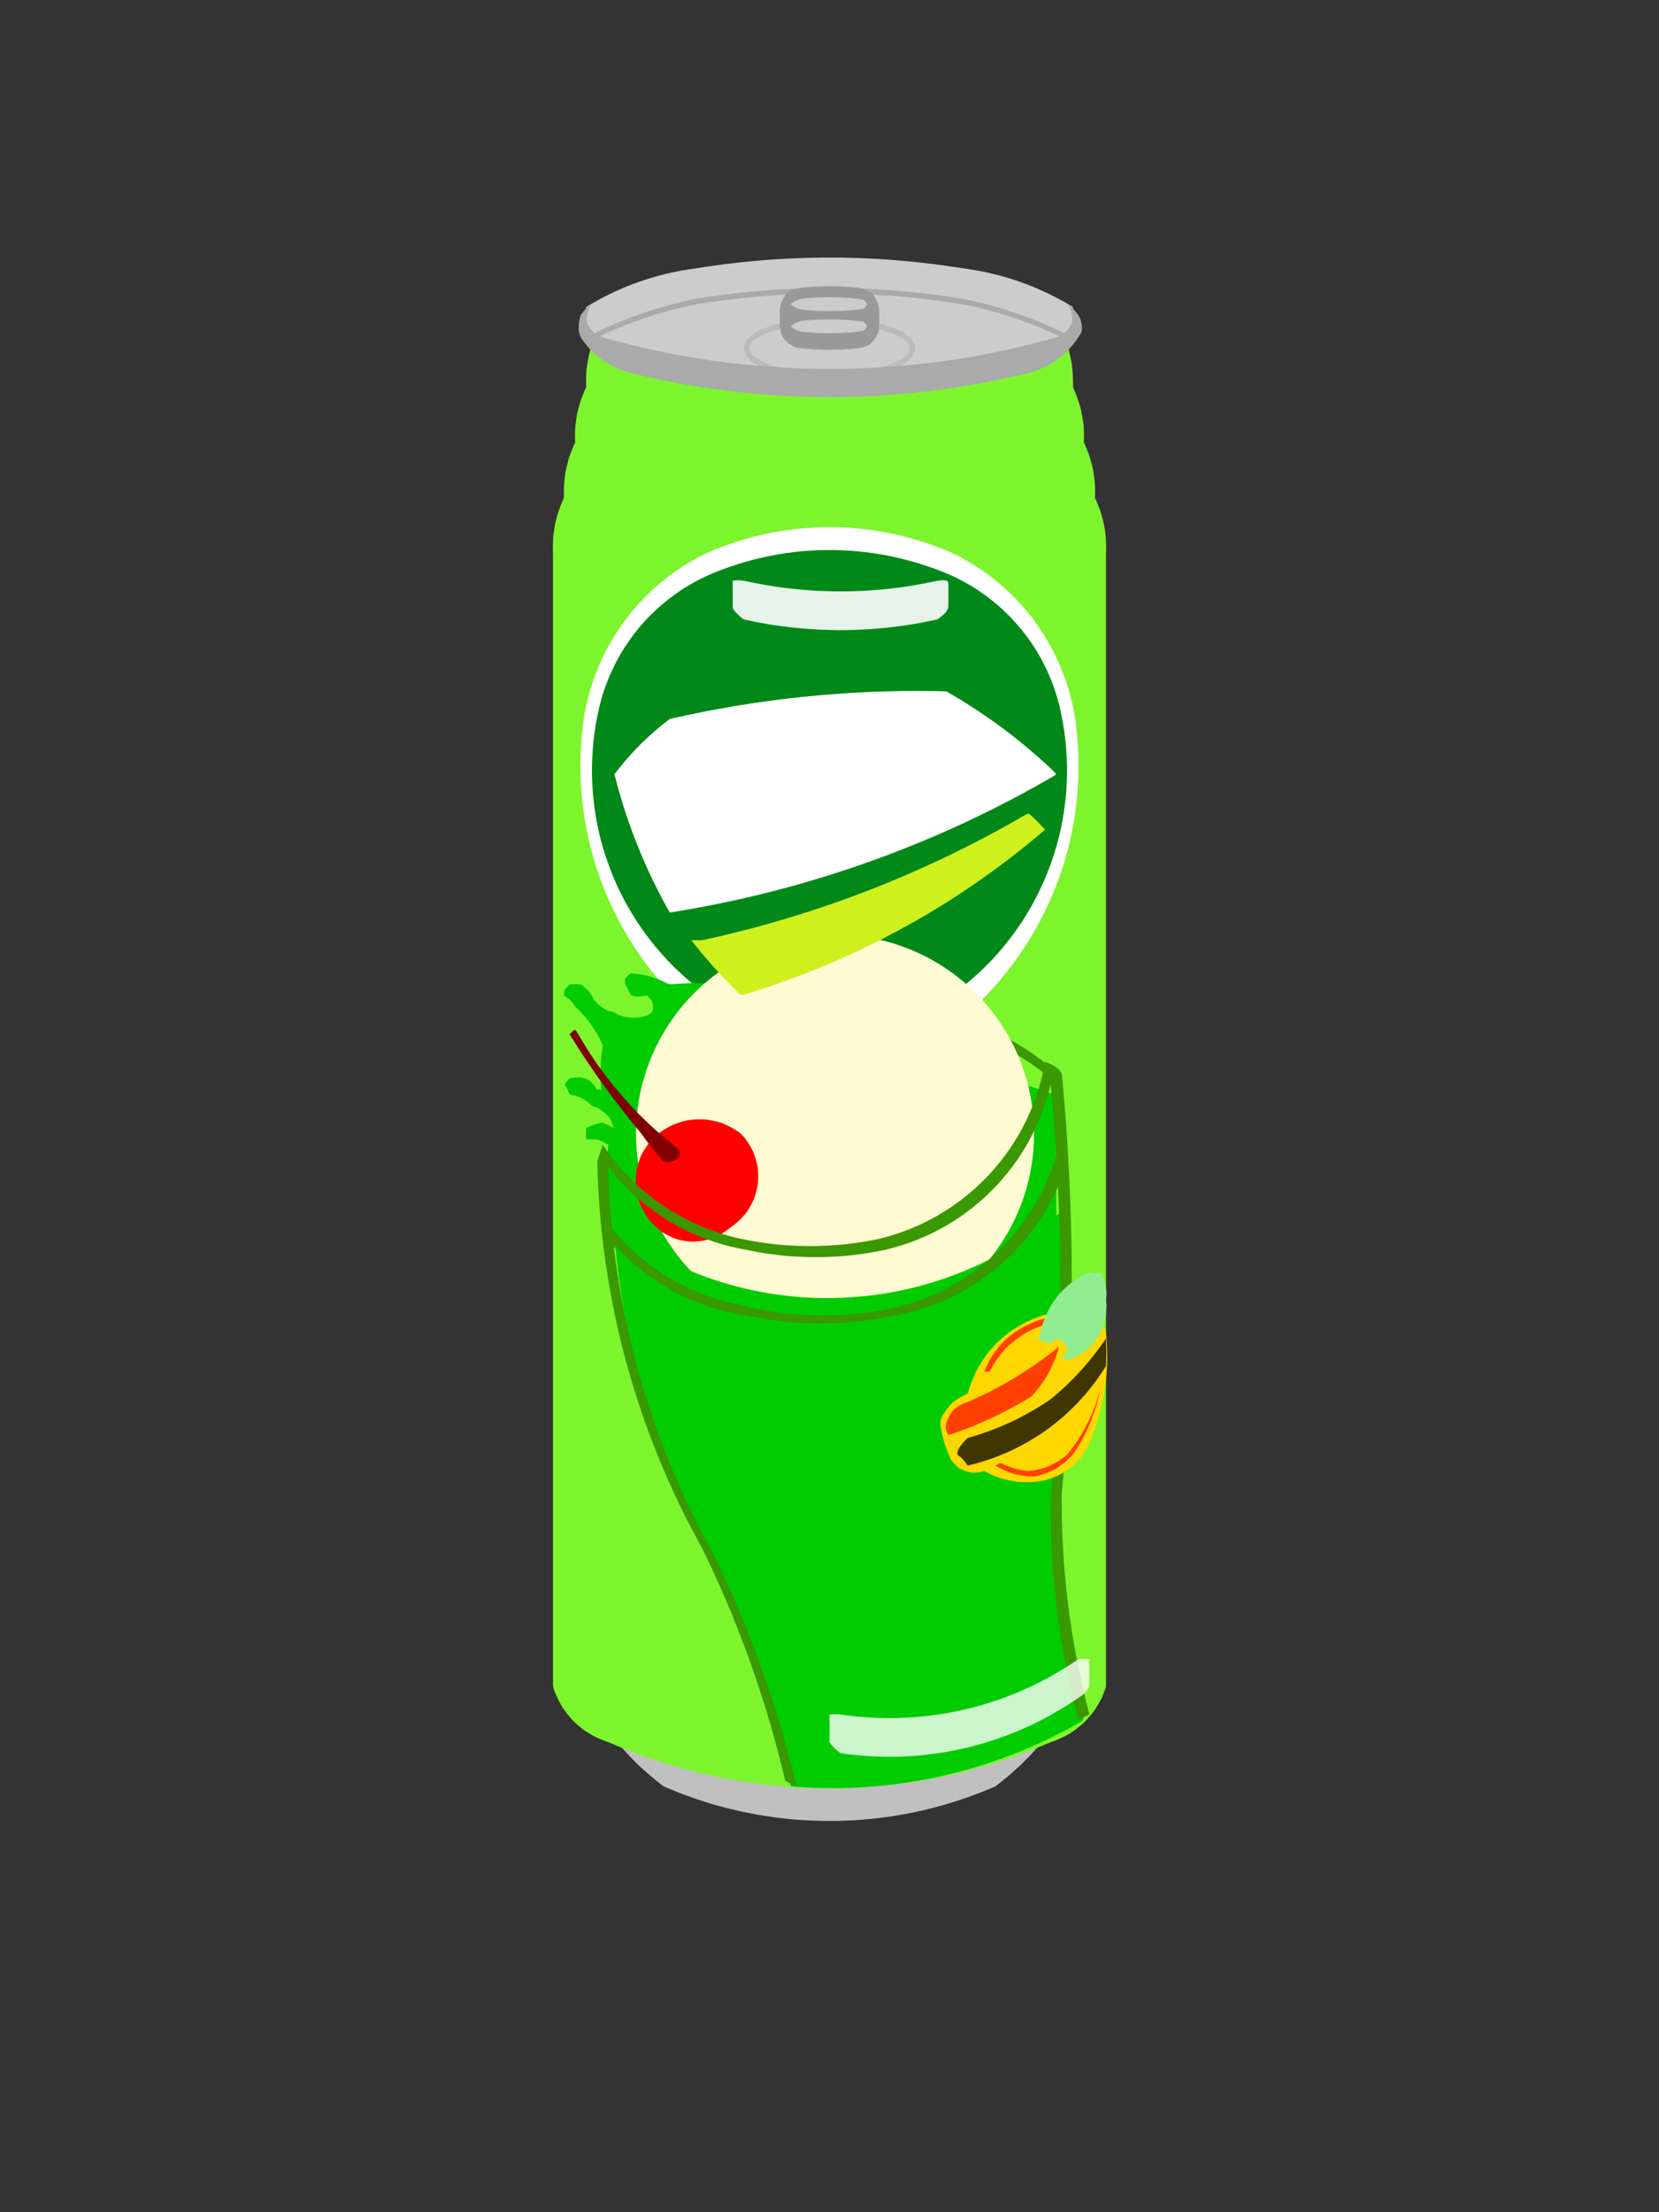 <svg version="1.1" baseProfile="full" xmlns="http://www.w3.org/2000/svg" width="300" height="400" style="background: gray"><rect width="100%" height="100%" fill="#333333" stroke="none"/><!-- made by Harry Li github.com/harryli0088 --><g transform="translate(100,100)"><path fill="silver" d="M10 213C  10.62 213.80 11.25 214.60 11.90 215.38 12.56 216.14 13.24 216.89 13.94 217.63 14.64 218.36 15.37 219.06 16.11 219.76 16.86 220.44 17.62 221.10 18.40 221.75 19.20 222.38 20.00 223.00 20 223 20.92 223.39 21.84 223.77 22.76 224.14 23.69 224.50 24.63 224.84 25.56 225.17 26.51 225.49 27.46 225.79 28.41 226.09 29.36 226.37 30.32 226.63 31.28 226.89 32.25 227.13 33.22 227.36 34.19 227.58 35.16 227.78 36.14 227.97 37.12 228.15 38.10 228.31 39.09 228.46 40.07 228.60 41.06 228.73 42.05 228.84 43.04 228.94 44.03 229.02 45.03 229.10 46.02 229.16 47.01 229.20 48.01 229.23 49.00 229.25 50.00 229.26 51.00 229.25 51.99 229.23 52.99 229.20 53.98 229.16 54.97 229.10 55.97 229.02 56.96 228.94 57.95 228.84 58.94 228.73 59.93 228.60 60.91 228.46 61.90 228.31 62.88 228.15 63.86 227.97 64.84 227.78 65.81 227.58 66.78 227.36 67.75 227.13 68.72 226.89 69.68 226.63 70.64 226.37 71.59 226.09 72.54 225.79 73.49 225.49 74.44 225.17 75.37 224.84 76.31 224.50 77.24 224.14 78.16 223.77 79.08 223.39 80.00 223.00 80 223 80.80 222.38 81.60 221.75 82.38 221.10 83.14 220.44 83.89 219.76 84.63 219.06 85.36 218.36 86.06 217.63 86.76 216.89 87.44 216.14 88.10 215.38 88.75 214.60 89.38 213.80 90.00 213.00 90 213 Z"></path><path fill="#7DF52D" d="M0 0C  0.00 1.00 0.00 2.00 0.00 3.00 0.00 4.00 0.00 5.00 0.00 6.00 0.00 7.00 0.00 8.00 0.00 9.00 0.00 10.00 0.00 11.00 0.00 12.00 0.00 13.00 0.00 14.00 0.00 15.00 0.00 16.00 0.00 17.00 0.00 18.00 0.00 19.00 0.00 20.00 0.00 21.00 0.00 22.00 0.00 23.00 0.00 24.00 0.00 25.00 0.00 26.00 0.00 27.00 0.00 28.00 0.00 29.00 0.00 30.00 0.00 31.00 0.00 32.00 0.00 33.00 0.00 34.00 0.00 35.00 0.00 36.00 0.00 37.00 0.00 38.00 0.00 39.00 0.00 40.00 0.00 41.00 0.00 42.00 0.00 43.00 0.00 44.00 0.00 45.00 0.00 46.00 0.00 47.00 0.00 48.00 0.00 49.00 0.00 50.00 0.00 51.00 0.00 52.00 0.00 53.00 0.00 54.00 0.00 55.00 0.00 56.00 0.00 57.00 0.00 58.00 0.00 59.00 0.00 60.00 0.00 61.00 0.00 62.00 0.00 63.00 0.00 64.00 0.00 65.00 0.00 66.00 0.00 67.00 0.00 68.00 0.00 69.00 0.00 70.00 0.00 71.00 0.00 72.00 0.00 73.00 0.00 74.00 0.00 75.00 0.00 76.00 0.00 77.00 0.00 78.00 0.00 79.00 0.00 80.00 0.00 81.00 0.00 82.00 0.00 83.00 0.00 84.00 0.00 85.00 0.00 86.00 0.00 87.00 0.00 88.00 0.00 89.00 0.00 90.00 0.00 91.00 0.00 92.00 0.00 93.00 0.00 94.00 0.00 95.00 0.00 96.00 0.00 97.00 0.00 98.00 0.00 99.00 0.00 100.00 0.00 101.00 0.00 102.00 0.00 103.00 0.00 104.00 0.00 105.00 0.00 106.00 0.00 107.00 0.00 108.00 0.00 109.00 0.00 110.00 0.00 111.00 0.00 112.00 0.00 113.00 0.00 114.00 0.00 115.00 0.00 116.00 0.00 117.00 0.00 118.00 0.00 119.00 0.00 120.00 0.00 121.00 0.00 122.00 0.00 123.00 0.00 124.00 0.00 125.00 0.00 126.00 0.00 127.00 0.00 128.00 0.00 129.00 0.00 130.00 0.00 131.00 0.00 132.00 0.00 133.00 0.00 134.00 0.00 135.00 0.00 136.00 0.00 137.00 0.00 138.00 0.00 139.00 0.00 140.00 0.00 141.00 0.00 142.00 0.00 143.00 0.00 144.00 0.00 145.00 0.00 146.00 0.00 147.00 0.00 148.00 0.00 149.00 0.00 150.00 0.00 151.00 0.00 152.00 0.00 153.00 0.00 154.00 0.00 155.00 0.00 156.00 0.00 157.00 0.00 158.00 0.00 159.00 0.00 160.00 0.00 161.00 0.00 162.00 0.00 163.00 0.00 164.00 0.00 165.00 0.00 166.00 0.00 167.00 0.00 168.00 0.00 169.00 0.00 170.00 0.00 171.00 0.00 172.00 0.00 173.00 0.00 174.00 0.00 175.00 0.00 176.00 0.00 177.00 0.00 178.00 0.00 179.00 0.00 180.00 0.00 181.00 0.00 182.00 0.00 183.00 0.00 184.00 0.00 185.00 0.00 186.00 0.00 187.00 0.00 188.00 0.00 189.00 0.00 190.00 0.00 191.00 0.00 192.00 0.00 193.00 0.00 194.00 0.00 195.00 0.00 196.00 0.00 197.00 0.00 198.00 0.00 199.00 0.00 200.00 0.00 201.00 0.00 202.00 0.00 203.00 0.00 204.00 0.00 205.00 0 205 0.32 205.93 0.69 206.84 1.13 207.72 1.62 208.57 2.16 209.38 2.76 210.16 3.41 210.90 4.10 211.59 4.84 212.24 5.62 212.84 6.43 213.38 7.28 213.87 8.16 214.31 9.07 214.68 10.00 215.00 10 215 10.92 215.40 11.85 215.78 12.78 216.16 13.71 216.53 14.65 216.89 15.59 217.24 16.53 217.58 17.48 217.91 18.43 218.23 19.38 218.55 20.34 218.85 21.30 219.14 22.26 219.43 23.23 219.70 24.20 219.96 25.17 220.22 26.14 220.46 27.12 220.70 28.10 220.92 29.08 221.14 30.06 221.34 31.05 221.54 32.03 221.72 33.02 221.90 34.01 222.06 35.00 222.22 35.99 222.36 36.99 222.50 37.98 222.62 38.98 222.74 39.98 222.85 40.98 222.94 41.98 223.03 42.98 223.10 43.98 223.17 44.98 223.22 45.99 223.27 46.99 223.30 47.99 223.33 49.00 223.34 50.00 223.35 51.00 223.34 52.01 223.33 53.01 223.30 54.01 223.27 55.02 223.22 56.02 223.17 57.02 223.10 58.02 223.03 59.02 222.94 60.02 222.85 61.02 222.74 62.02 222.62 63.01 222.50 64.01 222.36 65.00 222.22 65.99 222.06 66.98 221.90 67.97 221.72 68.95 221.54 69.94 221.34 70.92 221.14 71.90 220.92 72.88 220.70 73.86 220.46 74.83 220.22 75.80 219.96 76.77 219.70 77.74 219.43 78.70 219.14 79.66 218.85 80.62 218.55 81.57 218.23 82.52 217.91 83.47 217.58 84.41 217.24 85.35 216.89 86.29 216.53 87.22 216.16 88.15 215.78 89.08 215.40 90.00 215.00 90 215 90.93 214.68 91.84 214.31 92.72 213.87 93.57 213.38 94.38 212.84 95.16 212.24 95.90 211.59 96.59 210.90 97.24 210.16 97.84 209.38 98.38 208.57 98.87 207.72 99.31 206.84 99.68 205.93 100.00 205.00 100 205 100.00 204.00 100.00 203.00 100.00 202.00 100.00 201.00 100.00 200.00 100.00 199.00 100.00 198.00 100.00 197.00 100.00 196.00 100.00 195.00 100.00 194.00 100.00 193.00 100.00 192.00 100.00 191.00 100.00 190.00 100.00 189.00 100.00 188.00 100.00 187.00 100.00 186.00 100.00 185.00 100.00 184.00 100.00 183.00 100.00 182.00 100.00 181.00 100.00 180.00 100.00 179.00 100.00 178.00 100.00 177.00 100.00 176.00 100.00 175.00 100.00 174.00 100.00 173.00 100.00 172.00 100.00 171.00 100.00 170.00 100.00 169.00 100.00 168.00 100.00 167.00 100.00 166.00 100.00 165.00 100.00 164.00 100.00 163.00 100.00 162.00 100.00 161.00 100.00 160.00 100.00 159.00 100.00 158.00 100.00 157.00 100.00 156.00 100.00 155.00 100.00 154.00 100.00 153.00 100.00 152.00 100.00 151.00 100.00 150.00 100.00 149.00 100.00 148.00 100.00 147.00 100.00 146.00 100.00 145.00 100.00 144.00 100.00 143.00 100.00 142.00 100.00 141.00 100.00 140.00 100.00 139.00 100.00 138.00 100.00 137.00 100.00 136.00 100.00 135.00 100.00 134.00 100.00 133.00 100.00 132.00 100.00 131.00 100.00 130.00 100.00 129.00 100.00 128.00 100.00 127.00 100.00 126.00 100.00 125.00 100.00 124.00 100.00 123.00 100.00 122.00 100.00 121.00 100.00 120.00 100.00 119.00 100.00 118.00 100.00 117.00 100.00 116.00 100.00 115.00 100.00 114.00 100.00 113.00 100.00 112.00 100.00 111.00 100.00 110.00 100.00 109.00 100.00 108.00 100.00 107.00 100.00 106.00 100.00 105.00 100.00 104.00 100.00 103.00 100.00 102.00 100.00 101.00 100.00 100.00 100.00 99.00 100.00 98.00 100.00 97.00 100.00 96.00 100.00 95.00 100.00 94.00 100.00 93.00 100.00 92.00 100.00 91.00 100.00 90.00 100.00 89.00 100.00 88.00 100.00 87.00 100.00 86.00 100.00 85.00 100.00 84.00 100.00 83.00 100.00 82.00 100.00 81.00 100.00 80.00 100.00 79.00 100.00 78.00 100.00 77.00 100.00 76.00 100.00 75.00 100.00 74.00 100.00 73.00 100.00 72.00 100.00 71.00 100.00 70.00 100.00 69.00 100.00 68.00 100.00 67.00 100.00 66.00 100.00 65.00 100.00 64.00 100.00 63.00 100.00 62.00 100.00 61.00 100.00 60.00 100.00 59.00 100.00 58.00 100.00 57.00 100.00 56.00 100.00 55.00 100.00 54.00 100.00 53.00 100.00 52.00 100.00 51.00 100.00 50.00 100.00 49.00 100.00 48.00 100.00 47.00 100.00 46.00 100.00 45.00 100.00 44.00 100.00 43.00 100.00 42.00 100.00 41.00 100.00 40.00 100.00 39.00 100.00 38.00 100.00 37.00 100.00 36.00 100.00 35.00 100.00 34.00 100.00 33.00 100.00 32.00 100.00 31.00 100.00 30.00 100.00 29.00 100.00 28.00 100.00 27.00 100.00 26.00 100.00 25.00 100.00 24.00 100.00 23.00 100.00 22.00 100.00 21.00 100.00 20.00 100.00 19.00 100.00 18.00 100.00 17.00 100.00 16.00 100.00 15.00 100.00 14.00 100.00 13.00 100.00 12.00 100.00 11.00 100.00 10.00 100.00 9.00 100.00 8.00 100.00 7.00 100.00 6.00 100.00 5.00 100.00 4.00 100.00 3.00 100.00 2.00 100.00 1.00 100.00 0.00 100 0 100.04 -1.03 100.02 -2.06 99.95 -3.09 99.82 -4.11 99.65 -5.13 99.42 -6.14 99.14 -7.13 98.81 -8.10 98.43 -9.06 98.00 -10.00 98 -10 98.04 -11.03 98.02 -12.06 97.95 -13.09 97.82 -14.11 97.65 -15.13 97.42 -16.14 97.14 -17.13 96.81 -18.10 96.43 -19.06 96.00 -20.00 96 -20 96.04 -21.03 96.02 -22.06 95.95 -23.09 95.82 -24.11 95.65 -25.13 95.42 -26.14 95.14 -27.13 94.81 -28.10 94.43 -29.06 94.00 -30.00 94 -30 94.04 -31.03 94.02 -32.06 93.95 -33.09 93.82 -34.11 93.65 -35.13 93.42 -36.14 93.14 -37.13 92.81 -38.10 92.43 -39.06 92.00 -40.00 92 -40 91.41 -39.15 90.77 -38.35 90.07 -37.59 89.33 -36.88 88.53 -36.22 87.70 -35.62 86.82 -35.08 85.91 -34.60 84.97 -34.18 84.00 -33.83 83.01 -33.55 82.00 -33.33 82 -33.333 81.01 -33.12 80.03 -32.92 79.04 -32.72 78.05 -32.53 77.06 -32.34 76.07 -32.16 75.08 -31.99 74.08 -31.83 73.09 -31.67 72.09 -31.52 71.09 -31.37 70.09 -31.23 69.10 -31.10 68.10 -30.98 67.09 -30.86 66.09 -30.75 65.09 -30.64 64.09 -30.54 63.08 -30.45 62.08 -30.37 61.08 -30.29 60.07 -30.22 59.06 -30.15 58.06 -30.10 57.05 -30.05 56.04 -30.00 55.04 -29.96 54.03 -29.93 53.02 -29.91 52.02 -29.89 51.01 -29.88 50.00 -29.88 48.99 -29.88 47.98 -29.89 46.98 -29.91 45.97 -29.93 44.96 -29.96 43.96 -30.00 42.95 -30.05 41.94 -30.10 40.94 -30.15 39.93 -30.22 38.92 -30.29 37.92 -30.37 36.92 -30.45 35.91 -30.54 34.91 -30.64 33.91 -30.75 32.91 -30.86 31.90 -30.98 30.90 -31.10 29.91 -31.23 28.91 -31.37 27.91 -31.52 26.91 -31.67 25.92 -31.83 24.92 -31.99 23.93 -32.16 22.94 -32.34 21.95 -32.53 20.96 -32.72 19.97 -32.92 18.99 -33.12 18.00 -33.33 18 -33.333 16.99 -33.55 16.00 -33.83 15.03 -34.18 14.09 -34.60 13.18 -35.08 12.30 -35.62 11.47 -36.22 10.67 -36.88 9.93 -37.59 9.23 -38.35 8.59 -39.15 8.00 -40.00 8 -40 7.57 -39.06 7.19 -38.10 6.86 -37.13 6.58 -36.14 6.35 -35.13 6.18 -34.11 6.05 -33.09 5.98 -32.06 5.96 -31.03 6.00 -30.00 6 -30 5.57 -29.06 5.19 -28.10 4.86 -27.13 4.58 -26.14 4.35 -25.13 4.18 -24.11 4.05 -23.09 3.98 -22.06 3.96 -21.03 4.00 -20.00 4 -20 3.57 -19.06 3.19 -18.10 2.86 -17.13 2.58 -16.14 2.35 -15.13 2.18 -14.11 2.05 -13.09 1.98 -12.06 1.96 -11.03 2.00 -10.00 2 -10 1.57 -9.06 1.19 -8.10 0.86 -7.13 0.58 -6.14 0.35 -5.13 0.18 -4.11 0.05 -3.09 -0.02 -2.06 -0.04 -1.03 0.00 0.00 0 0 Z"></path><path fill="#ccc" d="M6 -44.5C  6.87 -45.02 7.75 -45.53 8.65 -46.01 9.55 -46.48 10.46 -46.93 11.38 -47.36 12.31 -47.78 13.25 -48.17 14.19 -48.55 15.15 -48.90 16.11 -49.24 17.07 -49.55 18.04 -49.85 19.02 -50.13 20.01 -50.38 21.00 -50.62 21.99 -50.84 22.99 -51.03 23.99 -51.21 24.99 -51.36 26.00 -51.50 26 -51.5 26.99 -51.66 27.98 -51.81 28.98 -51.95 29.97 -52.09 30.97 -52.22 31.97 -52.34 32.96 -52.46 33.96 -52.57 34.96 -52.68 35.96 -52.77 36.96 -52.86 37.96 -52.95 38.96 -53.03 39.96 -53.10 40.97 -53.16 41.97 -53.22 42.97 -53.27 43.98 -53.31 44.98 -53.35 45.98 -53.38 46.99 -53.40 47.99 -53.42 49.00 -53.43 50.00 -53.43 51.00 -53.43 52.01 -53.42 53.01 -53.40 54.02 -53.38 55.02 -53.35 56.02 -53.31 57.03 -53.27 58.03 -53.22 59.03 -53.16 60.04 -53.10 61.04 -53.03 62.04 -52.95 63.04 -52.86 64.04 -52.77 65.04 -52.68 66.04 -52.57 67.04 -52.46 68.03 -52.34 69.03 -52.22 70.03 -52.09 71.02 -51.95 72.02 -51.81 73.01 -51.66 74.00 -51.50 74 -51.5 75.01 -51.36 76.01 -51.21 77.01 -51.03 78.01 -50.84 79.00 -50.62 79.99 -50.38 80.98 -50.13 81.96 -49.85 82.93 -49.55 83.89 -49.24 84.85 -48.90 85.81 -48.55 86.75 -48.17 87.69 -47.78 88.62 -47.36 89.54 -46.93 90.45 -46.48 91.35 -46.01 92.25 -45.53 93.13 -45.02 94.00 -44.50 94 -44.5 94.00 -43.50 94.00 -42.50 94.00 -41.50 94.00 -40.50 94.00 -39.50 94.00 -38.50 94 -38.5 93.10 -38.04 92.19 -37.59 91.28 -37.16 90.36 -36.73 89.43 -36.32 88.50 -35.92 87.56 -35.54 86.62 -35.17 85.68 -34.81 84.73 -34.46 83.77 -34.12 82.81 -33.80 81.85 -33.49 80.88 -33.20 79.91 -32.92 78.93 -32.65 77.95 -32.39 76.97 -32.15 75.98 -31.92 74.99 -31.70 74.00 -31.50 74 -31.5 73.01 -31.34 72.02 -31.19 71.02 -31.05 70.03 -30.91 69.03 -30.78 68.03 -30.66 67.04 -30.54 66.04 -30.43 65.04 -30.32 64.04 -30.23 63.04 -30.14 62.04 -30.05 61.04 -29.97 60.04 -29.90 59.03 -29.84 58.03 -29.78 57.03 -29.73 56.02 -29.69 55.02 -29.65 54.02 -29.62 53.01 -29.60 52.01 -29.58 51.00 -29.57 50.00 -29.57 49.00 -29.57 47.99 -29.58 46.99 -29.60 45.98 -29.62 44.98 -29.65 43.98 -29.69 42.97 -29.73 41.97 -29.78 40.97 -29.84 39.96 -29.90 38.96 -29.97 37.96 -30.05 36.96 -30.14 35.96 -30.23 34.96 -30.32 33.96 -30.43 32.96 -30.54 31.97 -30.66 30.97 -30.78 29.97 -30.91 28.98 -31.05 27.98 -31.19 26.99 -31.34 26.00 -31.50 26 -31.5 25.01 -31.70 24.02 -31.92 23.03 -32.15 22.05 -32.39 21.07 -32.65 20.09 -32.92 19.12 -33.20 18.15 -33.49 17.19 -33.80 16.23 -34.12 15.27 -34.46 14.32 -34.81 13.38 -35.17 12.44 -35.54 11.50 -35.92 10.57 -36.32 9.64 -36.73 8.72 -37.16 7.81 -37.59 6.90 -38.04 6.00 -38.50 6 -38.5 6.00 -39.50 6.00 -40.50 6.00 -41.50 6.00 -42.50 6.00 -43.50 6.00 -44.50 6 -44.5 Z"></path><ellipse cx="50" cy="-37" rx="15" ry="5" fill="transparent" stroke="#bbb" stroke-width="1"></ellipse><path fill="#aaa" d="M5 -39C  5.59 -38.15 6.23 -37.35 6.93 -36.59 7.67 -35.88 8.47 -35.22 9.30 -34.62 10.18 -34.08 11.09 -33.60 12.03 -33.18 13.00 -32.83 13.99 -32.55 15.00 -32.33 15 -32.333 15.97 -32.10 16.94 -31.88 17.91 -31.67 18.88 -31.46 19.86 -31.25 20.83 -31.06 21.81 -30.87 22.79 -30.68 23.77 -30.50 24.75 -30.33 25.73 -30.17 26.71 -30.01 27.69 -29.86 28.68 -29.72 29.66 -29.58 30.65 -29.45 31.64 -29.32 32.63 -29.20 33.61 -29.09 34.60 -28.99 35.59 -28.89 36.58 -28.79 37.58 -28.71 38.57 -28.63 39.56 -28.56 40.55 -28.49 41.55 -28.43 42.54 -28.38 43.53 -28.33 44.53 -28.29 45.52 -28.26 46.52 -28.23 47.51 -28.21 48.51 -28.20 49.50 -28.19 50.50 -28.19 51.49 -28.20 52.49 -28.21 53.48 -28.23 54.48 -28.26 55.47 -28.29 56.47 -28.33 57.46 -28.38 58.45 -28.43 59.45 -28.49 60.44 -28.56 61.43 -28.63 62.42 -28.71 63.42 -28.79 64.41 -28.89 65.40 -28.99 66.39 -29.09 67.37 -29.20 68.36 -29.32 69.35 -29.45 70.34 -29.58 71.32 -29.72 72.31 -29.86 73.29 -30.01 74.27 -30.17 75.25 -30.33 76.23 -30.50 77.21 -30.68 78.19 -30.87 79.17 -31.06 80.14 -31.25 81.12 -31.46 82.09 -31.67 83.06 -31.88 84.03 -32.10 85.00 -32.33 85 -32.333 86.01 -32.55 87.00 -32.83 87.97 -33.18 88.91 -33.60 89.82 -34.08 90.70 -34.62 91.53 -35.22 92.33 -35.88 93.07 -36.59 93.77 -37.35 94.41 -38.15 95.00 -39.00 95 -39 95.57 -39.93 95.76 -41.00 95.57 -42.07 95.00 -43.00 95 -43 94.47 -43.79 93.79 -44.47 93.00 -45.00 93 -45 93.55 -44.08 93.89 -43.06 94.00 -42.00 94 -42 93.60 -40.96 92.93 -40.07 92.04 -39.40 91.00 -39.00 91 -39 90.04 -38.73 89.07 -38.47 88.10 -38.21 87.14 -37.96 86.17 -37.71 85.19 -37.47 84.22 -37.24 83.24 -37.02 82.27 -36.80 81.29 -36.59 80.31 -36.38 79.33 -36.18 78.35 -35.99 77.36 -35.81 76.38 -35.63 75.39 -35.45 74.41 -35.29 73.42 -35.13 72.43 -34.97 71.44 -34.83 70.45 -34.69 69.46 -34.56 68.47 -34.43 67.47 -34.31 66.48 -34.20 65.48 -34.09 64.49 -33.99 63.49 -33.90 62.49 -33.81 61.50 -33.73 60.50 -33.66 59.50 -33.59 58.50 -33.53 57.50 -33.48 56.50 -33.43 55.50 -33.39 54.50 -33.36 53.50 -33.33 52.50 -33.31 51.50 -33.30 50.50 -33.29 49.50 -33.29 48.50 -33.30 47.50 -33.31 46.50 -33.33 45.50 -33.36 44.50 -33.39 43.50 -33.43 42.50 -33.48 41.50 -33.53 40.50 -33.59 39.50 -33.66 38.50 -33.73 37.51 -33.81 36.51 -33.90 35.51 -33.99 34.52 -34.09 33.52 -34.20 32.53 -34.31 31.53 -34.43 30.54 -34.56 29.55 -34.69 28.56 -34.83 27.57 -34.97 26.58 -35.13 25.59 -35.29 24.61 -35.45 23.62 -35.63 22.64 -35.81 21.65 -35.99 20.67 -36.18 19.69 -36.38 18.71 -36.59 17.73 -36.80 16.76 -37.02 15.78 -37.24 14.81 -37.47 13.83 -37.71 12.86 -37.96 11.90 -38.21 10.93 -38.47 9.96 -38.73 9.00 -39.00 9 -39 7.96 -39.40 7.07 -40.07 6.40 -40.96 6.00 -42.00 6 -42 6.11 -43.06 6.45 -44.08 7.00 -45.00 7 -45 6.21 -44.47 5.53 -43.79 5.00 -43.00 5 -43 4.69 -42.02 4.58 -41.00 4.69 -39.98 5.00 -39.00 5 -39 Z"></path><path fill="#aaa" d="M6 -39C  6.90 -39.46 7.81 -39.91 8.72 -40.34 9.64 -40.77 10.57 -41.18 11.50 -41.58 12.44 -41.96 13.38 -42.33 14.32 -42.69 15.27 -43.04 16.23 -43.38 17.19 -43.70 18.15 -44.01 19.12 -44.30 20.09 -44.58 21.07 -44.85 22.05 -45.11 23.03 -45.35 24.02 -45.58 25.01 -45.80 26.00 -46.00 26 -46 26.99 -46.16 27.98 -46.31 28.98 -46.45 29.97 -46.59 30.97 -46.72 31.97 -46.84 32.96 -46.96 33.96 -47.07 34.96 -47.18 35.96 -47.27 36.96 -47.36 37.96 -47.45 38.96 -47.53 39.96 -47.60 40.97 -47.66 41.97 -47.72 42.97 -47.77 43.98 -47.81 44.98 -47.85 45.98 -47.88 46.99 -47.90 47.99 -47.92 49.00 -47.93 50.00 -47.93 51.00 -47.93 52.01 -47.92 53.01 -47.90 54.02 -47.88 55.02 -47.85 56.02 -47.81 57.03 -47.77 58.03 -47.72 59.03 -47.66 60.04 -47.60 61.04 -47.53 62.04 -47.45 63.04 -47.36 64.04 -47.27 65.04 -47.18 66.04 -47.07 67.04 -46.96 68.03 -46.84 69.03 -46.72 70.03 -46.59 71.02 -46.45 72.02 -46.31 73.01 -46.16 74.00 -46.00 74 -46 74.99 -45.80 75.98 -45.58 76.97 -45.35 77.95 -45.11 78.93 -44.85 79.91 -44.58 80.88 -44.30 81.85 -44.01 82.81 -43.70 83.77 -43.38 84.73 -43.04 85.68 -42.69 86.62 -42.33 87.56 -41.96 88.50 -41.58 89.43 -41.18 90.36 -40.77 91.28 -40.34 92.19 -39.91 93.10 -39.46 94.00 -39.00 94 -39 94.00 -38.00 94 -38 93.10 -38.46 92.19 -38.91 91.28 -39.34 90.36 -39.77 89.43 -40.18 88.50 -40.58 87.56 -40.96 86.62 -41.33 85.68 -41.69 84.73 -42.04 83.77 -42.38 82.81 -42.70 81.85 -43.01 80.88 -43.30 79.91 -43.58 78.93 -43.85 77.95 -44.11 76.97 -44.35 75.98 -44.58 74.99 -44.80 74.00 -45.00 74 -45 73.01 -45.16 72.02 -45.31 71.02 -45.45 70.03 -45.59 69.03 -45.72 68.03 -45.84 67.04 -45.96 66.04 -46.07 65.04 -46.18 64.04 -46.27 63.04 -46.36 62.04 -46.45 61.04 -46.53 60.04 -46.60 59.03 -46.66 58.03 -46.72 57.03 -46.77 56.02 -46.81 55.02 -46.85 54.02 -46.88 53.01 -46.90 52.01 -46.92 51.00 -46.93 50.00 -46.93 49.00 -46.93 47.99 -46.92 46.99 -46.90 45.98 -46.88 44.98 -46.85 43.98 -46.81 42.97 -46.77 41.97 -46.72 40.97 -46.66 39.96 -46.60 38.96 -46.53 37.96 -46.45 36.96 -46.36 35.96 -46.27 34.96 -46.18 33.96 -46.07 32.96 -45.96 31.97 -45.84 30.97 -45.72 29.97 -45.59 28.98 -45.45 27.98 -45.31 26.99 -45.16 26.00 -45.00 26 -45 25.01 -44.80 24.02 -44.58 23.03 -44.35 22.05 -44.11 21.07 -43.85 20.09 -43.58 19.12 -43.30 18.15 -43.01 17.19 -42.70 16.23 -42.38 15.27 -42.04 14.32 -41.69 13.38 -41.33 12.44 -40.96 11.50 -40.58 10.57 -40.18 9.64 -39.77 8.72 -39.34 7.81 -38.91 6.90 -38.46 6.00 -38.00 6 -38 Z"></path><path fill="#999" d="M41 -44C  41.14 -45.04 41.54 -46.00 42.17 -46.83 43.00 -47.46 43.96 -47.86 45.00 -48.00 45 -48 46.00 -48.09 47.00 -48.16 48.00 -48.21 49.00 -48.24 50.00 -48.25 51.00 -48.24 52.00 -48.21 53.00 -48.16 54.00 -48.09 55.00 -48.00 55 -48 56.04 -47.86 57.00 -47.46 57.83 -46.83 58.46 -46.00 58.86 -45.04 59.00 -44.00 59 -44 59.00 -43.00 59.00 -42.00 59.00 -41.00 59 -41 58.86 -39.96 58.46 -39.00 57.83 -38.17 57.00 -37.54 56.04 -37.14 55.00 -37.00 55 -37 54.00 -36.91 53.00 -36.84 52.00 -36.79 51.00 -36.76 50.00 -36.75 49.00 -36.76 48.00 -36.79 47.00 -36.84 46.00 -36.91 45.00 -37.00 45 -37 43.96 -37.14 43.00 -37.54 42.17 -38.17 41.54 -39.00 41.14 -39.96 41.00 -41.00 41 -41 Z"></path><path fill="#ccc" d="M43 -45C  43.85 -45.81 45.00 -46.00 45 -46 46.00 -46.09 47.00 -46.16 48.00 -46.21 49.00 -46.24 50.00 -46.25 51.00 -46.24 52.00 -46.21 53.00 -46.16 54.00 -46.09 55.00 -46.00 55 -46 56.15 -45.81 57.00 -45.00 57 -45 56.15 -44.19 55.00 -44.00 55 -44 54.00 -43.91 53.00 -43.84 52.00 -43.79 51.00 -43.76 50.00 -43.75 49.00 -43.76 48.00 -43.79 47.00 -43.84 46.00 -43.91 45.00 -44.00 45 -44 43.85 -44.19 43.00 -45.00 43 -45 Z"></path><path fill="#ccc" d="M43 -45C  43.85 -45.81 45.00 -46.00 45 -46 46.00 -46.09 47.00 -46.16 48.00 -46.21 49.00 -46.24 50.00 -46.25 51.00 -46.24 52.00 -46.21 53.00 -46.16 54.00 -46.09 55.00 -46.00 55 -46 56.15 -45.81 57.00 -45.00 57 -45 56.15 -44.19 55.00 -44.00 55 -44 54.00 -43.91 53.00 -43.84 52.00 -43.79 51.00 -43.76 50.00 -43.75 49.00 -43.76 48.00 -43.79 47.00 -43.84 46.00 -43.91 45.00 -44.00 45 -44 43.85 -44.19 43.00 -45.00 43 -45 Z" transform="translate(0,4)"></path><g transform="translate(0,-45)"><path fill="white" d="M5.556 75C  5.42 75.99 5.31 76.97 5.21 77.96 5.13 78.95 5.06 79.95 5.01 80.94 4.98 81.93 4.96 82.93 4.96 83.92 4.97 84.91 5.01 85.91 5.05 86.90 5.12 87.89 5.20 88.88 5.30 89.87 5.41 90.86 5.54 91.85 5.69 92.83 5.86 93.81 6.03 94.79 6.23 95.76 6.44 96.74 6.67 97.70 6.91 98.67 7.17 99.63 7.45 100.58 7.74 101.53 8.05 102.48 8.37 103.42 8.71 104.35 9.06 105.28 9.43 106.21 9.82 107.12 10.22 108.03 10.63 108.94 11.06 109.83 11.51 110.72 11.97 111.61 12.44 112.48 12.93 113.35 13.43 114.20 13.95 115.05 14.48 115.89 15.02 116.73 15.58 117.55 16.15 118.36 16.74 119.17 17.33 119.96 17.95 120.75 18.57 121.52 19.21 122.28 19.86 123.04 20.52 123.78 21.19 124.51 21.88 125.23 22.58 125.94 23.29 126.63 24.01 127.32 24.74 127.99 25.48 128.65 26.24 129.30 27.00 129.93 27.78 130.56 27.778 130.556 28.66 131.04 29.56 131.51 30.46 131.96 31.38 132.39 32.30 132.80 33.24 133.19 34.18 133.55 35.13 133.90 36.08 134.22 37.05 134.52 38.02 134.80 39.00 135.06 39.98 135.30 40.97 135.51 41.96 135.70 42.96 135.87 43.96 136.02 44.96 136.14 45.96 136.24 46.97 136.32 47.98 136.38 48.99 136.41 50.00 136.43 51.01 136.41 52.02 136.38 53.03 136.32 54.04 136.24 55.04 136.14 56.04 136.02 57.04 135.87 58.04 135.70 59.03 135.51 60.02 135.30 61.00 135.06 61.98 134.80 62.95 134.52 63.92 134.22 64.87 133.90 65.82 133.55 66.76 133.19 67.70 132.80 68.62 132.39 69.54 131.96 70.44 131.51 71.34 131.04 72.22 130.56 72.222 130.556 73.00 129.93 73.76 129.30 74.52 128.65 75.26 127.99 75.99 127.32 76.71 126.63 77.42 125.94 78.12 125.23 78.81 124.51 79.48 123.78 80.14 123.04 80.79 122.28 81.43 121.52 82.05 120.75 82.67 119.96 83.26 119.17 83.85 118.36 84.42 117.55 84.98 116.73 85.52 115.89 86.05 115.05 86.57 114.20 87.07 113.35 87.56 112.48 88.03 111.61 88.49 110.72 88.94 109.83 89.37 108.94 89.78 108.03 90.18 107.12 90.57 106.21 90.94 105.28 91.29 104.35 91.63 103.42 91.95 102.48 92.26 101.53 92.55 100.58 92.83 99.63 93.09 98.67 93.33 97.70 93.56 96.74 93.77 95.76 93.97 94.79 94.14 93.81 94.31 92.83 94.46 91.85 94.59 90.86 94.70 89.87 94.80 88.88 94.88 87.89 94.95 86.90 94.99 85.91 95.03 84.91 95.04 83.92 95.04 82.93 95.02 81.93 94.99 80.94 94.94 79.95 94.87 78.95 94.79 77.96 94.69 76.97 94.58 75.99 94.44 75.00 94.444 75 94.28 74.02 94.09 73.04 93.88 72.07 93.65 71.10 93.39 70.14 93.10 69.18 92.79 68.24 92.46 67.30 92.11 66.37 91.73 65.44 91.33 64.53 90.91 63.63 90.46 62.74 90.00 61.86 89.51 60.99 89.00 60.14 88.47 59.29 87.91 58.47 87.34 57.65 86.75 56.85 86.14 56.06 85.50 55.29 84.85 54.54 84.18 53.80 83.50 53.08 82.79 52.38 82.07 51.69 81.33 51.03 80.57 50.38 79.80 49.75 79.01 49.14 78.21 48.55 77.40 47.98 76.57 47.43 75.72 46.90 74.86 46.39 74.00 45.91 73.11 45.44 72.22 45.00 72.222 45 71.31 44.61 70.39 44.23 69.46 43.87 68.53 43.53 67.59 43.20 66.64 42.89 65.69 42.60 64.74 42.32 63.78 42.06 62.81 41.82 61.84 41.60 60.87 41.40 59.89 41.21 58.91 41.04 57.93 40.89 56.94 40.75 55.96 40.63 54.97 40.54 53.97 40.45 52.98 40.39 51.99 40.35 50.99 40.32 50.00 40.31 49.01 40.32 48.01 40.35 47.02 40.39 46.03 40.45 45.03 40.54 44.04 40.63 43.06 40.75 42.07 40.89 41.09 41.04 40.11 41.21 39.13 41.40 38.16 41.60 37.19 41.82 36.22 42.06 35.26 42.32 34.31 42.60 33.36 42.89 32.41 43.20 31.47 43.53 30.54 43.87 29.61 44.23 28.69 44.61 27.78 45.00 27.778 45 26.89 45.44 26.00 45.91 25.14 46.39 24.28 46.90 23.43 47.43 22.60 47.98 21.79 48.55 20.99 49.14 20.20 49.75 19.43 50.38 18.67 51.03 17.93 51.69 17.21 52.38 16.50 53.08 15.82 53.80 15.15 54.54 14.50 55.29 13.86 56.06 13.25 56.85 12.66 57.65 12.09 58.47 11.53 59.29 11.00 60.14 10.49 60.99 10.00 61.86 9.54 62.74 9.09 63.63 8.67 64.53 8.27 65.44 7.89 66.37 7.54 67.30 7.21 68.24 6.90 69.18 6.61 70.14 6.35 71.10 6.12 72.07 5.91 73.04 5.72 74.02 5.56 75.00 5.556 75 Z"></path><path fill="#008919" d="M8.333 73C  8.12 73.98 7.92 74.96 7.74 75.94 7.59 76.93 7.45 77.92 7.33 78.91 7.23 79.91 7.16 80.91 7.10 81.91 7.06 82.91 7.04 83.91 7.04 84.91 7.07 85.91 7.11 86.91 7.17 87.90 7.25 88.90 7.36 89.90 7.48 90.89 7.62 91.88 7.78 92.87 7.96 93.85 8.16 94.83 8.38 95.80 8.62 96.78 8.88 97.74 9.16 98.70 9.46 99.66 9.78 100.61 10.11 101.55 10.47 102.48 10.84 103.41 11.23 104.33 11.64 105.25 12.07 106.15 12.52 107.04 12.98 107.93 13.46 108.81 13.96 109.67 14.48 110.53 15.01 111.38 15.56 112.21 16.13 113.04 16.71 113.85 17.31 114.65 17.93 115.44 18.56 116.22 19.20 116.98 19.86 117.73 20.54 118.47 21.23 119.19 21.94 119.90 22.66 120.59 23.39 121.27 24.14 121.94 24.90 122.59 25.67 123.23 26.45 123.85 27.25 124.45 28.06 125.04 28.88 125.61 29.71 126.17 30.56 126.70 30.556 126.704 31.47 127.13 32.39 127.53 33.32 127.91 34.25 128.28 35.20 128.62 36.15 128.94 37.11 129.24 38.08 129.51 39.05 129.77 40.03 130.00 41.01 130.21 42.00 130.40 42.99 130.57 43.99 130.72 44.98 130.84 45.98 130.94 46.99 131.02 47.99 131.08 48.99 131.11 50.00 131.12 51.01 131.11 52.01 131.08 53.01 131.02 54.02 130.94 55.02 130.84 56.01 130.72 57.01 130.57 58.00 130.40 58.99 130.21 59.97 130.00 60.95 129.77 61.92 129.51 62.89 129.24 63.85 128.94 64.80 128.62 65.75 128.28 66.68 127.91 67.61 127.53 68.53 127.13 69.44 126.70 69.444 126.704 70.29 126.17 71.12 125.61 71.94 125.04 72.75 124.45 73.55 123.85 74.33 123.23 75.10 122.59 75.86 121.94 76.61 121.27 77.34 120.59 78.06 119.90 78.77 119.19 79.46 118.47 80.14 117.73 80.80 116.98 81.44 116.22 82.07 115.44 82.69 114.65 83.29 113.85 83.87 113.04 84.44 112.21 84.99 111.38 85.52 110.53 86.04 109.67 86.54 108.81 87.02 107.93 87.48 107.04 87.93 106.15 88.36 105.25 88.77 104.33 89.16 103.41 89.53 102.48 89.89 101.55 90.22 100.61 90.54 99.66 90.84 98.70 91.12 97.74 91.38 96.78 91.62 95.80 91.84 94.83 92.04 93.85 92.22 92.87 92.38 91.88 92.52 90.89 92.64 89.90 92.75 88.90 92.83 87.90 92.89 86.91 92.93 85.91 92.96 84.91 92.96 83.91 92.94 82.91 92.90 81.91 92.84 80.91 92.77 79.91 92.67 78.91 92.55 77.92 92.41 76.93 92.26 75.94 92.08 74.96 91.88 73.98 91.67 73.00 91.667 73 91.43 72.03 91.16 71.07 90.87 70.12 90.55 69.18 90.20 68.24 89.82 67.32 89.42 66.41 89.00 65.51 88.55 64.62 88.07 63.74 87.57 62.88 87.04 62.04 86.49 61.21 85.92 60.39 85.32 59.59 84.70 58.81 84.06 58.05 83.40 57.30 82.72 56.58 82.02 55.87 81.29 55.19 80.55 54.52 79.79 53.88 79.01 53.26 78.21 52.66 77.40 52.08 76.57 51.53 75.73 51.00 74.87 50.50 74.00 50.02 73.11 49.56 72.21 49.13 71.30 48.73 70.38 48.35 69.44 48.00 69.444 48 68.51 47.66 67.57 47.33 66.63 47.02 65.68 46.73 64.72 46.46 63.76 46.20 62.80 45.96 61.83 45.74 60.86 45.53 59.88 45.34 58.90 45.17 57.92 45.02 56.94 44.89 55.95 44.77 54.96 44.67 53.97 44.59 52.98 44.53 51.99 44.48 50.99 44.46 50.00 44.45 49.01 44.46 48.01 44.48 47.02 44.53 46.03 44.59 45.04 44.67 44.05 44.77 43.06 44.89 42.08 45.02 41.10 45.17 40.12 45.34 39.14 45.53 38.17 45.74 37.20 45.96 36.24 46.20 35.28 46.46 34.32 46.73 33.37 47.02 32.43 47.33 31.49 47.66 30.56 48.00 30.556 48 29.62 48.35 28.70 48.73 27.79 49.13 26.89 49.56 26.00 50.02 25.13 50.50 24.27 51.00 23.43 51.53 22.60 52.08 21.79 52.66 20.99 53.26 20.21 53.88 19.45 54.52 18.71 55.19 17.98 55.87 17.28 56.58 16.60 57.30 15.94 58.05 15.30 58.81 14.68 59.59 14.08 60.39 13.51 61.21 12.96 62.04 12.43 62.88 11.93 63.74 11.45 64.62 11.00 65.51 10.58 66.41 10.18 67.32 9.80 68.24 9.45 69.18 9.13 70.12 8.84 71.07 8.57 72.03 8.33 73.00 8.333 73 Z"></path><path fill="white" d="M32.5 50C  32.50 51.00 32.50 52.00 32.50 53.00 32.50 54.00 32.50 55.00 32.5 55 33.03 55.79 33.71 56.47 34.50 57.00 34.5 57 35.49 57.21 36.47 57.42 37.46 57.61 38.46 57.78 39.45 57.95 40.45 58.10 41.45 58.24 42.45 58.36 43.45 58.48 44.45 58.58 45.45 58.67 46.46 58.75 47.47 58.81 48.47 58.86 49.48 58.90 50.49 58.92 51.50 58.94 52.50 58.94 53.51 58.92 54.52 58.90 55.53 58.86 56.53 58.81 57.54 58.75 58.55 58.67 59.55 58.58 60.55 58.48 61.55 58.36 62.55 58.24 63.55 58.10 64.55 57.95 65.54 57.78 66.54 57.61 67.53 57.42 68.51 57.21 69.50 57.00 69.5 57 70.29 56.47 70.97 55.79 71.50 55.00 71.5 55 71.50 54.00 71.50 53.00 71.50 52.00 71.50 51.00 71.50 50.00 71.5 50 70.50 49.90 69.50 50.00 69.5 50 68.51 50.21 67.53 50.42 66.54 50.61 65.54 50.78 64.55 50.95 63.55 51.10 62.55 51.24 61.55 51.36 60.55 51.48 59.55 51.58 58.55 51.67 57.54 51.75 56.53 51.81 55.53 51.86 54.52 51.90 53.51 51.92 52.50 51.94 51.50 51.94 50.49 51.92 49.48 51.90 48.47 51.86 47.47 51.81 46.46 51.75 45.45 51.67 44.45 51.58 43.45 51.48 42.45 51.36 41.45 51.24 40.45 51.10 39.45 50.95 38.46 50.78 37.46 50.61 36.47 50.42 35.49 50.21 34.50 50.00 34.5 50 33.50 49.90 32.50 50.00 32.5 50 Z" opacity="0.9"></path><path fill="white" d="M11.111 85C  11.36 85.97 11.62 86.94 11.88 87.90 12.16 88.86 12.45 89.82 12.74 90.77 13.05 91.73 13.36 92.68 13.69 93.62 14.02 94.57 14.37 95.50 14.72 96.44 15.08 97.37 15.45 98.30 15.83 99.23 16.22 100.15 16.62 101.07 17.03 101.98 17.45 102.89 17.88 103.79 18.31 104.69 18.76 105.59 19.21 106.48 19.67 107.37 20.14 108.25 20.62 109.13 21.11 110.00 21.111 110 22.10 109.84 23.08 109.68 24.06 109.51 25.04 109.34 26.02 109.16 27.00 108.98 27.98 108.80 28.96 108.60 29.94 108.41 30.92 108.21 31.89 108.00 32.87 107.79 33.84 107.57 34.81 107.35 35.78 107.13 36.75 106.89 37.72 106.66 38.69 106.42 39.65 106.17 40.62 105.92 41.58 105.67 42.55 105.41 43.51 105.15 44.47 104.88 45.42 104.60 46.38 104.32 47.34 104.04 48.29 103.75 49.25 103.46 50.20 103.16 51.15 102.86 52.09 102.55 53.04 102.24 53.99 101.93 54.93 101.60 55.87 101.28 56.81 100.95 57.75 100.61 58.69 100.27 59.62 99.93 60.56 99.58 61.49 99.22 62.42 98.87 63.35 98.50 64.28 98.13 65.20 97.76 66.12 97.39 67.04 97.00 67.96 96.62 68.88 96.23 69.79 95.83 70.71 95.43 71.62 95.03 72.53 94.62 73.43 94.20 74.34 93.79 75.24 93.36 76.14 92.94 77.04 92.51 77.94 92.07 78.83 91.63 79.73 91.18 80.61 90.73 81.50 90.28 82.39 89.82 83.27 89.36 84.15 88.89 85.03 88.42 85.91 87.95 86.78 87.47 87.65 86.98 88.52 86.49 89.39 86.00 90.25 85.50 91.11 85.00 91.111 85 90.39 84.31 89.66 83.62 88.92 82.94 88.17 82.27 87.42 81.61 86.66 80.95 85.90 80.30 85.13 79.66 84.35 79.03 83.57 78.40 82.78 77.78 81.98 77.17 81.18 76.57 80.37 75.98 79.56 75.39 78.74 74.82 77.91 74.25 77.08 73.69 76.24 73.13 75.40 72.59 74.55 72.06 73.70 71.53 72.84 71.01 71.98 70.50 71.11 70.00 71.111 70 70.10 69.98 69.10 69.96 68.09 69.94 67.08 69.93 66.07 69.93 65.07 69.93 64.06 69.94 63.05 69.95 62.04 69.97 61.04 69.99 60.03 70.02 59.02 70.05 58.01 70.08 57.01 70.13 56.00 70.17 54.99 70.23 53.99 70.28 52.98 70.35 51.98 70.41 50.97 70.49 49.97 70.56 48.96 70.65 47.96 70.73 46.96 70.83 45.95 70.92 44.95 71.03 43.95 71.13 42.95 71.25 41.95 71.36 40.95 71.49 39.95 71.62 38.95 71.75 37.95 71.89 36.95 72.03 35.96 72.18 34.96 72.33 33.97 72.49 32.97 72.65 31.98 72.82 30.98 72.99 29.99 73.17 29.00 73.36 28.01 73.54 27.02 73.74 26.04 73.93 25.05 74.14 24.06 74.35 23.08 74.56 22.09 74.78 21.11 75.00 21.111 75 20.31 75.62 19.51 76.25 18.74 76.90 17.97 77.56 17.22 78.24 16.48 78.94 15.76 79.64 15.05 80.37 14.35 81.11 13.67 81.86 13.01 82.62 12.36 83.40 11.73 84.20 11.11 85.00 11.111 85 Z"></path></g><g transform="translate(0,-45)"><path fill="#00cc00" d="M10 170C  9.91 169.00 9.84 168.00 9.77 167.00 9.72 166.00 9.67 165.00 9.64 164.00 9.61 163.00 9.60 162.00 9.59 161.00 9.60 160.00 9.61 159.00 9.64 158.00 9.67 157.00 9.72 156.00 9.77 155.00 9.84 154.00 9.91 153.00 10.00 152.00 10 152 9.10 151.43 8.11 151.07 7.06 150.92 6.00 151.00 6 151 5.90 150.00 6.00 149.00 6 149 6.92 148.45 7.94 148.11 9.00 148.00 9 148 10.06 148.39 11.00 149.00 11 149 10.72 148.04 10.25 147.15 9.62 146.38 8.85 145.75 7.96 145.28 7.00 145.00 7 145 6.38 144.31 5.64 143.75 4.81 143.34 3.92 143.09 3.00 143.00 3 143 2.61 141.94 2.00 141.00 2 141 3.00 140.00 3 140 3.99 139.80 5.01 139.80 6.00 140.00 6 140 6.79 140.53 7.47 141.21 8.00 142.00 8 142 9.00 142.00 9 142 9.10 143.00 9.00 144.00 9 144 8.85 143.01 8.73 142.01 8.65 141.01 8.60 140.00 8.58 139.00 8.60 138.00 8.65 136.99 8.73 135.99 8.85 134.99 9.00 134.00 9 134 8.60 133.12 8.16 132.27 7.68 131.43 7.16 130.62 6.60 129.84 6.00 129.08 5.37 128.36 4.70 127.66 4.00 127.00 4 127 3.47 126.21 2.79 125.53 2.00 125.00 2 125 2.00 124.00 2 124 3.00 123.00 3 123 4.00 122.90 5.00 123.00 5 123 5.79 123.53 6.47 124.21 7.00 125.00 7 125 7.51 125.91 8.20 126.70 9.03 127.33 9.98 127.77 11.00 128.00 11 128 11.92 128.55 12.94 128.89 14.00 129.00 14 129 15.06 129.08 16.11 128.93 17.10 128.57 18.00 128.00 18 128 18.10 127.00 18.00 126.00 18 126 17.00 125.00 17 125 16.01 125.20 14.99 125.20 14.00 125.00 14 125 13.61 123.94 13.00 123.00 13 123 13.00 122.00 13 122 14.00 121.00 14 121 15.05 121.07 16.09 121.22 17.12 121.43 18.13 121.72 19.11 122.08 20.07 122.51 21.00 123.00 21 123 22.00 122.91 23.00 122.84 24.00 122.79 25.00 122.76 26.00 122.75 27.00 122.76 28.00 122.79 29.00 122.84 30.00 122.91 31.00 123.00 31 123 31.95 123.32 32.90 123.63 33.86 123.95 34.81 124.27 35.76 124.59 36.71 124.90 37.67 125.22 38.62 125.54 39.57 125.86 40.52 126.17 41.48 126.49 42.43 126.81 43.38 127.13 44.33 127.44 45.29 127.76 46.24 128.08 47.19 128.40 48.14 128.71 49.10 129.03 50.05 129.35 51.00 129.67 51.95 129.98 52.90 130.30 53.86 130.62 54.81 130.94 55.76 131.25 56.71 131.57 57.67 131.89 58.62 132.21 59.57 132.52 60.52 132.84 61.48 133.16 62.43 133.48 63.38 133.79 64.33 134.11 65.29 134.43 66.24 134.75 67.19 135.06 68.14 135.38 69.10 135.70 70.05 136.02 71.00 136.33 71.95 136.65 72.90 136.97 73.86 137.29 74.81 137.60 75.76 137.92 76.71 138.24 77.67 138.56 78.62 138.87 79.57 139.19 80.52 139.51 81.48 139.83 82.43 140.14 83.38 140.46 84.33 140.78 85.29 141.10 86.24 141.41 87.19 141.73 88.14 142.05 89.10 142.37 90.05 142.68 91.00 143.00 91 143 91.00 144.00 91.00 145.00 91.00 146.00 91.00 147.00 91.00 148.00 91.00 149.00 91.00 150.00 91.00 151.00 91.00 152.00 91.00 153.00 91.00 154.00 91.00 155.00 91.00 156.00 91.00 157.00 91.00 158.00 91.00 159.00 91.00 160.00 91.00 161.00 91.00 162.00 91.00 163.00 91.00 164.00 91.00 165.00 91.00 166.00 91.00 167.00 91.00 168.00 91.00 169.00 91.00 170.00 91.00 171.00 91.00 172.00 91.00 173.00 91.00 174.00 91.00 175.00 91.00 176.00 91.00 177.00 91.00 178.00 91.00 179.00 91.00 180.00 91.00 181.00 91.00 182.00 91.00 183.00 91 183 90.29 183.71 89.57 184.43 88.86 185.14 88.14 185.86 87.43 186.57 86.71 187.29 86.00 188.00 85.29 188.71 84.57 189.43 83.86 190.14 83.14 190.86 82.43 191.57 81.71 192.29 81.00 193.00 80.29 193.71 79.57 194.43 78.86 195.14 78.14 195.86 77.43 196.57 76.71 197.29 76.00 198.00 75.29 198.71 74.57 199.43 73.86 200.14 73.14 200.86 72.43 201.57 71.71 202.29 71.00 203.00 71 203 Z"></path><path fill="#3a9800" d="M90 140C  89.24 139.38 88.46 138.78 87.68 138.20 86.88 137.63 86.07 137.07 85.25 136.53 84.42 136.01 83.58 135.51 82.73 135.02 81.87 134.54 81.00 134.09 80.13 133.65 79.24 133.23 78.35 132.83 77.45 132.44 76.54 132.07 75.62 131.72 74.70 131.39 73.77 131.07 72.84 130.78 71.90 130.50 70.95 130.24 70.00 130.00 70 130 70.00 129.00 70.00 128.00 70 128 70.95 128.24 71.90 128.50 72.84 128.78 73.77 129.07 74.70 129.39 75.62 129.72 76.54 130.07 77.45 130.44 78.35 130.83 79.24 131.23 80.13 131.65 81.00 132.09 81.87 132.54 82.73 133.02 83.58 133.51 84.42 134.01 85.25 134.53 86.07 135.07 86.88 135.63 87.68 136.20 88.46 136.78 89.24 137.38 90.00 138.00 90 138 Z"></path><path fill="#fffad2" d="M15 150C  15.01 149.01 15.05 148.02 15.12 147.03 15.22 146.04 15.34 145.06 15.49 144.07 15.67 143.10 15.87 142.13 16.10 141.16 16.36 140.20 16.64 139.25 16.95 138.31 17.29 137.38 17.65 136.45 18.03 135.54 18.44 134.64 18.88 133.74 19.34 132.87 19.82 132.00 20.33 131.15 20.86 130.31 21.42 129.49 21.99 128.68 22.59 127.89 23.21 127.11 23.85 126.36 24.51 125.62 25.20 124.90 25.90 124.20 26.62 123.51 27.36 122.85 28.11 122.21 28.89 121.59 29.68 120.99 30.49 120.42 31.31 119.86 32.15 119.33 33.00 118.82 33.87 118.34 34.74 117.88 35.64 117.44 36.54 117.03 37.45 116.65 38.38 116.29 39.31 115.95 40.25 115.64 41.20 115.36 42.16 115.10 43.13 114.87 44.10 114.67 45.07 114.49 46.06 114.34 47.04 114.22 48.03 114.12 49.02 114.05 50.01 114.01 51.00 114.00 51 114 51.99 114.01 52.98 114.05 53.97 114.12 54.96 114.22 55.94 114.34 56.93 114.49 57.90 114.67 58.87 114.87 59.84 115.10 60.80 115.36 61.75 115.64 62.69 115.95 63.62 116.29 64.55 116.65 65.46 117.03 66.36 117.44 67.26 117.88 68.13 118.34 69.00 118.82 69.85 119.33 70.69 119.86 71.51 120.42 72.32 120.99 73.11 121.59 73.89 122.21 74.64 122.85 75.38 123.51 76.10 124.20 76.80 124.90 77.49 125.62 78.15 126.36 78.79 127.11 79.41 127.89 80.01 128.68 80.58 129.49 81.14 130.31 81.67 131.15 82.18 132.00 82.66 132.87 83.12 133.74 83.56 134.64 83.97 135.54 84.35 136.45 84.71 137.38 85.05 138.31 85.36 139.25 85.64 140.20 85.90 141.16 86.13 142.13 86.33 143.10 86.51 144.07 86.66 145.06 86.78 146.04 86.88 147.03 86.95 148.02 86.99 149.01 87.00 150.00 87 150 86.99 150.99 86.95 151.98 86.88 152.97 86.78 153.96 86.66 154.94 86.51 155.93 86.33 156.90 86.13 157.87 85.90 158.84 85.64 159.80 85.36 160.75 85.05 161.69 84.71 162.62 84.35 163.55 83.97 164.46 83.56 165.36 83.12 166.26 82.66 167.13 82.18 168.00 81.67 168.85 81.14 169.69 80.58 170.51 80.01 171.32 79.41 172.11 78.79 172.89 78.15 173.64 77.49 174.38 76.80 175.10 76.10 175.80 75.38 176.49 74.64 177.15 73.89 177.79 73.11 178.41 72.32 179.01 71.51 179.58 70.69 180.14 69.85 180.67 69.00 181.18 68.13 181.66 67.26 182.12 66.36 182.56 65.46 182.97 64.55 183.35 63.62 183.71 62.69 184.05 61.75 184.36 60.80 184.64 59.84 184.90 58.87 185.13 57.90 185.33 56.93 185.51 55.94 185.66 54.96 185.78 53.97 185.88 52.98 185.95 51.99 185.99 51.00 186.00 51 186 50.01 185.99 49.02 185.95 48.03 185.88 47.04 185.78 46.06 185.66 45.07 185.51 44.10 185.33 43.13 185.13 42.16 184.90 41.20 184.64 40.25 184.36 39.31 184.05 38.38 183.71 37.45 183.35 36.54 182.97 35.64 182.56 34.74 182.12 33.87 181.66 33.00 181.18 32.15 180.67 31.31 180.14 30.49 179.58 29.68 179.01 28.89 178.41 28.11 177.79 27.36 177.15 26.62 176.49 25.90 175.80 25.20 175.10 24.51 174.38 23.85 173.64 23.21 172.89 22.59 172.11 21.99 171.32 21.42 170.51 20.86 169.69 20.33 168.85 19.82 168.00 19.34 167.13 18.88 166.26 18.44 165.36 18.03 164.46 17.65 163.55 17.29 162.62 16.95 161.69 16.64 160.75 16.36 159.80 16.10 158.84 15.87 157.87 15.67 156.90 15.49 155.93 15.34 154.94 15.22 153.96 15.12 152.97 15.05 151.98 15.01 150.99 15.00 150.00 15 150 Z"></path><path fill="red" d="M17 165C  16.46 164.18 16.00 163.32 15.61 162.41 15.31 161.48 15.09 160.52 14.96 159.55 14.91 158.57 14.96 157.59 15.09 156.62 15.30 155.66 15.60 154.73 15.99 153.82 16.45 152.96 16.98 152.13 17.59 151.36 18.27 150.65 19.00 150.00 19 150 19.82 149.40 20.68 148.87 21.59 148.42 22.53 148.04 23.49 147.75 24.48 147.54 25.49 147.41 26.50 147.37 27.51 147.41 28.52 147.54 29.51 147.75 30.47 148.04 31.41 148.42 32.32 148.87 33.18 149.40 34.00 150.00 34 150 34.65 150.73 35.24 151.52 35.75 152.35 36.19 153.23 36.55 154.14 36.82 155.08 37.01 156.04 37.12 157.02 37.13 158.00 37.06 158.98 36.90 159.95 36.66 160.90 36.33 161.82 35.93 162.71 35.44 163.56 34.88 164.37 34.25 165.12 33.56 165.81 32.81 166.44 32.00 167.00 32 167 31.21 167.63 30.36 168.18 29.47 168.64 28.53 169.01 27.55 169.28 26.56 169.45 25.55 169.52 24.54 169.49 23.54 169.35 22.56 169.12 21.61 168.79 20.69 168.36 19.83 167.85 19.02 167.25 18.27 166.57 17.60 165.82 17.00 165.00 17 165 Z"></path><path fill="maroon" d="M20 155C  19.28 154.21 18.58 153.41 17.90 152.58 17.24 151.74 16.61 150.88 16.00 150.00 16 150 15.35 149.22 14.71 148.45 14.07 147.66 13.44 146.87 12.81 146.08 12.19 145.28 11.58 144.48 10.97 143.68 10.36 142.87 9.76 142.06 9.17 141.24 8.58 140.42 7.99 139.60 7.42 138.77 6.85 137.93 6.28 137.10 5.72 136.26 5.16 135.41 4.61 134.57 4.07 133.71 3.53 132.86 3.00 132.00 3 132 4.00 131.00 4 131 4.49 131.88 5.00 132.75 5.52 133.62 6.05 134.48 6.59 135.33 7.15 136.17 7.71 137.01 8.29 137.84 8.89 138.65 9.49 139.46 10.10 140.27 10.73 141.06 11.37 141.84 12.02 142.61 12.68 143.38 13.35 144.13 14.03 144.88 14.72 145.61 15.42 146.34 16.14 147.05 16.86 147.76 17.60 148.45 18.34 149.13 19.09 149.81 19.86 150.47 20.63 151.12 21.41 151.76 22.20 152.38 23.00 153.00 23 153 22.84 154.10 22.13 154.94 21.07 155.28 20.00 155.00 20 155 Z"></path><path fill="#00cc00" d="M11 167C  11.08 168.00 11.16 169.00 11.25 170.01 11.34 171.01 11.44 172.01 11.55 173.01 11.67 174.00 11.79 175.00 11.92 176.00 12.06 176.99 12.20 177.99 12.35 178.98 12.50 179.98 12.67 180.97 12.83 181.96 13.01 182.95 13.19 183.94 13.38 184.92 13.58 185.91 13.78 186.90 13.99 187.88 14.20 188.86 14.42 189.84 14.65 190.82 14.89 191.80 15.13 192.77 15.38 193.75 15.63 194.72 15.89 195.69 16.16 196.66 16.44 197.63 16.72 198.59 17.00 199.55 17.30 200.52 17.60 201.48 17.90 202.43 18.22 203.39 18.53 204.34 18.86 205.29 19.19 206.24 19.53 207.19 19.87 208.13 20.23 209.07 20.58 210.01 20.95 210.95 21.32 211.89 21.69 212.82 22.07 213.75 22.46 214.67 22.86 215.60 23.26 216.52 23.66 217.44 24.08 218.36 24.50 219.27 24.92 220.18 25.35 221.09 25.79 221.99 26.24 222.90 26.69 223.79 27.14 224.69 27.60 225.58 28.07 226.47 28.54 227.36 29.02 228.24 29.51 229.12 30.00 230.00 30 230 30.42 230.92 30.83 231.83 31.24 232.75 31.64 233.67 32.04 234.60 32.43 235.52 32.82 236.45 33.21 237.38 33.59 238.31 33.96 239.24 34.33 240.18 34.70 241.11 35.06 242.05 35.42 242.99 35.77 243.94 36.12 244.88 36.46 245.83 36.80 246.77 37.13 247.72 37.46 248.67 37.78 249.63 38.10 250.58 38.41 251.53 38.72 252.49 39.02 253.45 39.32 254.41 39.62 255.37 39.91 256.34 40.19 257.30 40.47 258.27 40.75 259.23 41.02 260.20 41.28 261.17 41.54 262.14 41.80 263.12 42.05 264.09 42.29 265.07 42.53 266.04 42.77 267.02 43.00 268.00 43 268 44.00 268.08 45.00 268.15 46.00 268.20 47.01 268.25 48.01 268.28 49.01 268.30 50.02 268.32 51.02 268.32 52.02 268.31 53.03 268.28 54.03 268.25 55.03 268.21 56.04 268.15 57.04 268.08 58.04 268.01 59.04 267.92 60.04 267.82 61.03 267.71 62.03 267.58 63.02 267.45 64.02 267.30 65.01 267.15 66.00 266.98 66.99 266.80 67.97 266.62 68.96 266.42 69.94 266.21 70.92 265.98 71.89 265.75 72.87 265.51 73.84 265.25 74.81 264.99 75.77 264.71 76.73 264.43 77.69 264.13 78.65 263.82 79.60 263.50 80.55 263.17 81.49 262.83 82.43 262.48 83.37 262.12 84.30 261.75 85.23 261.37 86.15 260.98 87.07 260.58 87.99 260.16 88.90 259.74 89.80 259.31 90.70 258.86 91.60 258.41 92.49 257.95 93.38 257.48 94.26 256.99 95.13 256.50 96.00 256.00 96 256 95.74 255.02 95.50 254.04 95.25 253.06 95.02 252.08 94.79 251.09 94.56 250.11 94.35 249.12 94.14 248.13 93.94 247.14 93.74 246.15 93.55 245.16 93.37 244.16 93.19 243.17 93.02 242.17 92.86 241.17 92.71 240.17 92.56 239.17 92.41 238.17 92.28 237.17 92.15 236.17 92.03 235.17 91.91 234.16 91.80 233.16 91.70 232.15 91.61 231.14 91.52 230.14 91.44 229.13 91.36 228.12 91.30 227.11 91.24 226.10 91.18 225.09 91.13 224.08 91.09 223.07 91.06 222.06 91.03 221.05 91.01 220.04 91.00 219.03 90.99 218.02 90.99 217.01 91.00 216.00 91 216 91.08 215.00 91.16 214.00 91.24 213.01 91.32 212.01 91.39 211.01 91.46 210.01 91.53 209.01 91.59 208.02 91.66 207.02 91.72 206.02 91.78 205.02 91.83 204.02 91.88 203.02 91.93 202.02 91.98 201.02 92.03 200.02 92.07 199.02 92.11 198.02 92.15 197.02 92.19 196.02 92.22 195.02 92.25 194.02 92.28 193.02 92.30 192.02 92.33 191.02 92.35 190.02 92.36 189.02 92.38 188.01 92.39 187.01 92.40 186.01 92.41 185.01 92.42 184.01 92.42 183.01 92.42 182.01 92.42 181.01 92.41 180.01 92.41 179.01 92.40 178.01 92.38 177.01 92.37 176.00 92.35 175.00 92.33 174.00 92.31 173.00 92.29 172.00 92.26 171.00 92.23 170.00 92.20 169.00 92.16 168.00 92.13 167.00 92.09 166.00 92.04 165.00 92.00 164.00 92 164 91.24 164.64 90.47 165.27 89.69 165.89 88.91 166.50 88.11 167.09 87.30 167.68 86.49 168.25 85.67 168.81 84.83 169.35 83.99 169.88 83.15 170.40 82.29 170.91 81.43 171.40 80.56 171.88 79.68 172.35 78.79 172.80 77.90 173.24 77.00 173.67 76.10 174.08 75.18 174.48 74.27 174.86 73.34 175.23 72.42 175.59 71.48 175.93 70.54 176.26 69.60 176.57 68.65 176.87 67.70 177.15 66.74 177.42 65.78 177.68 64.81 177.92 63.84 178.14 62.87 178.35 61.90 178.55 60.92 178.73 59.94 178.89 58.95 179.04 57.97 179.18 56.98 179.30 55.99 179.40 55.00 179.49 54.01 179.57 53.02 179.63 52.02 179.67 51.03 179.70 50.04 179.72 49.04 179.71 48.05 179.70 47.05 179.67 46.06 179.62 45.07 179.56 44.08 179.48 43.09 179.39 42.10 179.28 41.11 179.16 40.13 179.02 39.14 178.87 38.16 178.70 37.18 178.52 36.21 178.32 35.24 178.11 34.27 177.88 33.31 177.64 32.35 177.38 31.39 177.11 30.44 176.82 29.49 176.52 28.54 176.21 27.61 175.88 26.67 175.53 25.75 175.17 24.82 174.80 23.91 174.41 23.00 174.01 22.09 173.60 21.19 173.17 20.30 172.73 19.42 172.28 18.54 171.81 17.67 171.32 16.81 170.83 15.96 170.32 15.11 169.80 14.27 169.26 13.44 168.72 12.62 168.16 11.80 167.58 11.00 167.00 11 167 Z"></path><path fill="#3a9800" d="M8 155C  8.02 156.00 8.06 157.01 8.09 158.01 8.14 159.01 8.19 160.01 8.25 161.02 8.31 162.02 8.38 163.02 8.46 164.02 8.54 165.02 8.64 166.02 8.73 167.02 8.84 168.01 8.95 169.01 9.07 170.01 9.19 171.00 9.32 172.00 9.46 172.99 9.61 173.99 9.76 174.98 9.92 175.97 10.08 176.96 10.25 177.95 10.43 178.94 10.61 179.92 10.80 180.91 11.00 181.89 11.21 182.87 11.42 183.86 11.63 184.84 11.86 185.81 12.09 186.79 12.32 187.77 12.57 188.74 12.82 189.71 13.07 190.68 13.34 191.65 13.61 192.62 13.88 193.58 14.16 194.54 14.45 195.51 14.75 196.46 15.05 197.42 15.36 198.38 15.67 199.33 15.99 200.28 16.32 201.23 16.65 202.18 16.99 203.12 17.34 204.06 17.69 205.00 18.05 205.94 18.42 206.87 18.79 207.81 19.16 208.74 19.55 209.66 19.94 210.59 20.33 211.51 20.73 212.43 21.14 213.35 21.56 214.26 21.98 215.17 22.40 216.08 22.84 216.99 23.28 217.89 23.72 218.79 24.17 219.69 24.63 220.58 25.09 221.47 25.56 222.36 26.03 223.24 26.51 224.12 27.00 225.00 27 225 27.43 225.89 27.86 226.79 28.29 227.69 28.71 228.59 29.13 229.49 29.54 230.39 29.94 231.30 30.35 232.21 30.75 233.11 31.14 234.03 31.53 234.94 31.91 235.86 32.29 236.77 32.67 237.69 33.04 238.61 33.41 239.54 33.77 240.46 34.12 241.39 34.48 242.32 34.82 243.25 35.17 244.18 35.51 245.11 35.84 246.05 36.17 246.99 36.49 247.92 36.81 248.86 37.13 249.81 37.44 250.75 37.75 251.69 38.05 252.64 38.35 253.59 38.64 254.54 38.92 255.49 39.21 256.44 39.48 257.39 39.76 258.35 40.03 259.30 40.29 260.26 40.55 261.22 40.80 262.18 41.05 263.14 41.30 264.11 41.54 265.07 41.77 266.03 42.00 267.00 42 267 43.00 267.50 44.00 268.00 44 268 43.77 267.03 43.54 266.07 43.30 265.11 43.05 264.14 42.80 263.18 42.55 262.22 42.29 261.26 42.03 260.30 41.76 259.35 41.48 258.39 41.21 257.44 40.92 256.49 40.64 255.54 40.35 254.59 40.05 253.64 39.75 252.69 39.44 251.75 39.13 250.81 38.81 249.86 38.49 248.92 38.17 247.99 37.84 247.05 37.51 246.11 37.17 245.18 36.82 244.25 36.48 243.32 36.12 242.39 35.77 241.46 35.41 240.54 35.04 239.61 34.67 238.69 34.29 237.77 33.91 236.86 33.53 235.94 33.14 235.03 32.75 234.11 32.35 233.21 31.94 232.30 31.54 231.39 31.13 230.49 30.71 229.59 30.29 228.69 29.86 227.79 29.43 226.89 29.00 226.00 29 226 28.51 225.12 28.03 224.24 27.56 223.36 27.09 222.47 26.63 221.58 26.17 220.69 25.72 219.79 25.28 218.89 24.84 217.99 24.40 217.08 23.98 216.17 23.56 215.26 23.14 214.35 22.73 213.43 22.33 212.51 21.94 211.59 21.55 210.66 21.16 209.74 20.79 208.81 20.42 207.87 20.05 206.94 19.69 206.00 19.34 205.06 18.99 204.12 18.65 203.18 18.32 202.23 17.99 201.28 17.67 200.33 17.36 199.38 17.05 198.42 16.75 197.46 16.45 196.51 16.16 195.54 15.88 194.58 15.61 193.62 15.34 192.65 15.07 191.68 14.82 190.71 14.57 189.74 14.32 188.77 14.09 187.79 13.86 186.81 13.63 185.84 13.42 184.86 13.21 183.87 13.00 182.89 12.80 181.91 12.61 180.92 12.43 179.94 12.25 178.95 12.08 177.96 11.92 176.97 11.76 175.98 11.61 174.99 11.46 173.99 11.32 173.00 11.19 172.00 11.07 171.01 10.95 170.01 10.84 169.01 10.73 168.02 10.64 167.02 10.54 166.02 10.46 165.02 10.38 164.02 10.31 163.02 10.25 162.02 10.19 161.01 10.14 160.01 10.09 159.01 10.06 158.01 10.02 157.00 10.00 156.00 10 156 10.62 156.78 11.25 157.54 11.91 158.29 12.58 159.02 13.28 159.74 13.99 160.44 14.71 161.11 15.46 161.78 16.21 162.42 16.99 163.04 17.78 163.65 18.59 164.23 19.40 164.79 20.24 165.34 21.08 165.86 21.94 166.36 22.82 166.84 23.70 167.30 24.59 167.73 25.50 168.15 26.41 168.54 27.34 168.90 28.27 169.25 29.21 169.57 30.16 169.87 31.12 170.14 32.08 170.39 33.05 170.62 34.02 170.82 35.00 171.00 35 171 35.99 171.20 36.98 171.39 37.97 171.55 38.97 171.71 39.96 171.84 40.97 171.96 41.97 172.06 42.97 172.15 43.98 172.21 44.98 172.26 45.99 172.30 47.00 172.31 48.00 172.31 49.01 172.30 50.02 172.26 51.02 172.21 52.03 172.15 53.03 172.06 54.03 171.96 55.04 171.84 56.03 171.71 57.03 171.55 58.02 171.39 59.01 171.20 60.00 171.00 60 171 60.97 170.76 61.92 170.51 62.88 170.22 63.82 169.92 64.76 169.59 65.69 169.23 66.61 168.86 67.52 168.46 68.42 168.04 69.31 167.60 70.19 167.13 71.05 166.64 71.91 166.13 72.75 165.61 73.58 165.06 74.39 164.48 75.19 163.89 75.97 163.28 76.74 162.65 77.49 162.01 78.23 161.34 78.95 160.65 79.65 159.95 80.34 159.23 81.01 158.49 81.65 157.74 82.28 156.97 82.89 156.19 83.48 155.39 84.06 154.58 84.61 153.75 85.13 152.91 85.64 152.05 86.13 151.19 86.60 150.31 87.04 149.42 87.46 148.52 87.86 147.61 88.23 146.69 88.59 145.76 88.92 144.82 89.22 143.88 89.51 142.92 89.76 141.97 90.00 141.00 90 141 90.09 142.00 90.18 142.99 90.27 143.99 90.36 144.99 90.44 145.99 90.52 146.99 90.60 147.98 90.67 148.98 90.74 149.98 90.81 150.98 90.88 151.98 90.95 152.98 91.01 153.98 91.07 154.98 91.13 155.98 91.18 156.98 91.23 157.98 91.29 158.98 91.33 159.98 91.38 160.98 91.42 161.98 91.46 162.98 91.50 163.98 91.53 164.98 91.57 165.98 91.60 166.98 91.62 167.99 91.65 168.99 91.67 169.99 91.69 170.99 91.71 171.99 91.72 172.99 91.74 173.99 91.75 174.99 91.75 176.00 91.76 177.00 91.76 178.00 91.76 179.00 91.76 180.00 91.75 181.00 91.75 182.01 91.74 183.01 91.72 184.01 91.71 185.01 91.69 186.01 91.67 187.01 91.65 188.01 91.62 189.01 91.60 190.02 91.57 191.02 91.53 192.02 91.50 193.02 91.46 194.02 91.42 195.02 91.38 196.02 91.33 197.02 91.29 198.02 91.23 199.02 91.18 200.02 91.13 201.02 91.07 202.02 91.01 203.02 90.95 204.02 90.88 205.02 90.81 206.02 90.74 207.02 90.67 208.02 90.60 209.02 90.52 210.01 90.44 211.01 90.36 212.01 90.27 213.01 90.18 214.01 90.09 215.00 90.00 216.00 90 216 89.99 217.01 89.99 218.02 90.00 219.03 90.01 220.04 90.03 221.05 90.06 222.06 90.09 223.07 90.13 224.08 90.18 225.09 90.24 226.10 90.30 227.11 90.36 228.12 90.44 229.13 90.52 230.14 90.61 231.14 90.70 232.15 90.80 233.16 90.91 234.16 91.03 235.17 91.15 236.17 91.28 237.17 91.41 238.17 91.56 239.17 91.71 240.17 91.86 241.17 92.02 242.17 92.19 243.17 92.37 244.16 92.55 245.16 92.74 246.15 92.94 247.14 93.14 248.13 93.35 249.12 93.56 250.11 93.79 251.09 94.02 252.08 94.25 253.06 94.50 254.04 94.74 255.02 95.00 256.00 95 256 96.00 255.51 97.00 255.00 97 255 96.74 254.02 96.50 253.04 96.25 252.06 96.02 251.08 95.79 250.09 95.56 249.11 95.35 248.12 95.14 247.13 94.94 246.14 94.74 245.15 94.55 244.16 94.37 243.16 94.19 242.17 94.02 241.17 93.86 240.17 93.71 239.17 93.56 238.17 93.41 237.17 93.28 236.17 93.15 235.17 93.03 234.17 92.91 233.16 92.80 232.16 92.70 231.15 92.61 230.14 92.52 229.14 92.44 228.13 92.36 227.12 92.30 226.11 92.24 225.10 92.18 224.09 92.13 223.08 92.09 222.07 92.06 221.06 92.03 220.05 92.01 219.04 92.00 218.03 91.99 217.02 91.99 216.01 92.00 215.00 92 215 92.09 214.00 92.19 213.01 92.27 212.01 92.36 211.01 92.44 210.01 92.53 209.01 92.60 208.02 92.68 207.02 92.76 206.02 92.83 205.02 92.90 204.02 92.96 203.02 93.03 202.02 93.09 201.02 93.15 200.02 93.20 199.02 93.26 198.02 93.31 197.02 93.36 196.02 93.40 195.02 93.45 194.02 93.49 193.02 93.53 192.02 93.56 191.02 93.60 190.02 93.63 189.02 93.66 188.02 93.68 187.01 93.71 186.01 93.73 185.01 93.75 184.01 93.76 183.01 93.78 182.01 93.79 181.01 93.80 180.00 93.80 179.00 93.81 178.00 93.81 177.00 93.81 176.00 93.80 175.00 93.80 174.00 93.79 172.99 93.78 171.99 93.76 170.99 93.75 169.99 93.73 168.99 93.71 167.99 93.68 166.99 93.66 165.98 93.63 164.98 93.60 163.98 93.56 162.98 93.53 161.98 93.49 160.98 93.45 159.98 93.40 158.98 93.36 157.98 93.31 156.98 93.26 155.98 93.20 154.98 93.15 153.98 93.09 152.98 93.03 151.98 92.96 150.98 92.90 149.98 92.83 148.98 92.76 147.98 92.68 146.98 92.60 145.98 92.53 144.99 92.44 143.99 92.36 142.99 92.27 141.99 92.19 140.99 92.09 140.00 92.00 139.00 92 139 91.40 138.30 90.69 137.72 89.88 137.28 89.00 137.00 89 137 88.81 137.99 88.60 138.98 88.37 139.96 88.11 140.94 87.82 141.90 87.51 142.86 87.18 143.82 86.82 144.76 86.44 145.69 86.04 146.62 85.61 147.53 85.16 148.44 84.68 149.33 84.19 150.21 83.67 151.07 83.13 151.93 82.57 152.77 81.99 153.59 81.39 154.40 80.76 155.19 80.12 155.97 79.46 156.73 78.78 157.48 78.08 158.21 77.36 158.92 76.63 159.61 75.87 160.28 75.10 160.93 74.32 161.57 73.52 162.18 72.70 162.77 71.87 163.35 71.02 163.90 70.16 164.43 69.29 164.94 68.41 165.42 67.51 165.88 66.60 166.33 65.68 166.74 64.76 167.14 63.82 167.51 62.87 167.85 61.91 168.18 60.95 168.48 59.98 168.75 59.00 169.00 59 169 58.01 169.20 57.02 169.39 56.03 169.55 55.03 169.71 54.04 169.84 53.03 169.96 52.03 170.06 51.03 170.15 50.02 170.21 49.02 170.26 48.01 170.30 47.00 170.31 46.00 170.31 44.99 170.30 43.98 170.26 42.98 170.21 41.97 170.15 40.97 170.06 39.97 169.96 38.96 169.84 37.97 169.71 36.97 169.55 35.98 169.39 34.99 169.20 34.00 169.00 34 169 33.02 168.78 32.05 168.54 31.09 168.27 30.14 167.97 29.19 167.66 28.25 167.32 27.31 166.95 26.39 166.57 25.48 166.16 24.58 165.72 23.69 165.27 22.81 164.79 21.94 164.29 21.09 163.77 20.25 163.23 19.42 162.67 18.61 162.09 17.81 161.48 17.03 160.86 16.26 160.22 15.51 159.56 14.78 158.88 14.06 158.18 13.36 157.46 12.68 156.73 12.02 155.98 11.38 155.22 10.75 154.43 10.15 153.64 9.56 152.83 9.00 152.00 9 152 Z"></path><path fill="#3a9800" d="M11 170C  11.67 170.73 12.36 171.44 13.07 172.14 13.79 172.82 14.54 173.48 15.29 174.12 16.07 174.75 16.86 175.35 17.66 175.93 18.48 176.50 19.31 177.04 20.15 177.56 21.01 178.06 21.88 178.54 22.76 179.00 23.65 179.44 24.55 179.85 25.47 180.24 26.39 180.61 27.32 180.96 28.26 181.28 29.21 181.58 30.16 181.85 31.12 182.10 32.09 182.33 33.06 182.53 34.03 182.71 35.02 182.87 36.00 183.00 36 183 36.99 183.20 37.98 183.39 38.97 183.55 39.97 183.71 40.96 183.84 41.97 183.96 42.97 184.06 43.97 184.15 44.98 184.21 45.98 184.26 46.99 184.30 48.00 184.31 49.00 184.31 50.01 184.30 51.02 184.26 52.02 184.21 53.03 184.15 54.03 184.06 55.03 183.96 56.04 183.84 57.03 183.71 58.03 183.55 59.02 183.39 60.01 183.20 61.00 183.00 61 183 61.98 182.83 62.96 182.64 63.93 182.42 64.90 182.18 65.86 181.91 66.81 181.62 67.76 181.31 68.69 180.97 69.62 180.61 70.54 180.23 71.45 179.82 72.35 179.39 73.24 178.94 74.12 178.47 74.98 177.97 75.83 177.46 76.67 176.92 77.50 176.36 78.31 175.78 79.10 175.18 79.89 174.57 80.65 173.93 81.40 173.27 82.13 172.60 82.85 171.91 83.55 171.20 84.23 170.47 84.89 169.73 85.54 168.97 86.16 168.19 86.77 167.40 87.35 166.59 87.92 165.77 88.46 164.94 88.98 164.09 89.49 163.23 89.97 162.36 90.42 161.47 90.86 160.58 91.28 159.67 91.67 158.75 92.03 157.83 92.38 156.89 92.70 155.95 93.00 155.00 93 155 91.99 154.51 91.00 154.00 91 154 90.70 154.95 90.38 155.89 90.03 156.83 89.67 157.75 89.28 158.67 88.86 159.58 88.42 160.47 87.97 161.36 87.49 162.23 86.98 163.09 86.46 163.94 85.92 164.77 85.35 165.59 84.77 166.40 84.16 167.19 83.54 167.97 82.89 168.73 82.23 169.47 81.55 170.20 80.85 170.91 80.13 171.60 79.40 172.27 78.65 172.93 77.89 173.57 77.10 174.18 76.31 174.78 75.50 175.36 74.67 175.92 73.83 176.46 72.98 176.97 72.12 177.47 71.24 177.94 70.35 178.39 69.45 178.82 68.54 179.23 67.62 179.61 66.69 179.97 65.76 180.31 64.81 180.62 63.86 180.91 62.90 181.18 61.93 181.42 60.96 181.64 59.98 181.83 59.00 182.00 59 182 58.00 182.16 57.01 182.31 56.01 182.44 55.01 182.55 54.00 182.64 53.00 182.72 51.99 182.78 50.98 182.83 49.98 182.85 48.97 182.87 47.96 182.86 46.95 182.84 45.94 182.80 44.94 182.74 43.93 182.66 42.93 182.57 41.93 182.47 40.92 182.34 39.93 182.20 38.93 182.04 37.94 181.87 36.95 181.67 35.96 181.47 34.98 181.24 34.00 181.00 34 181 33.01 180.80 32.02 180.57 31.04 180.32 30.06 180.04 29.10 179.73 28.14 179.41 27.19 179.06 26.24 178.68 25.31 178.28 24.39 177.86 23.48 177.41 22.58 176.94 21.70 176.45 20.82 175.94 19.96 175.40 19.11 174.85 18.28 174.27 17.46 173.67 16.66 173.05 15.88 172.41 15.11 171.75 14.35 171.07 13.62 170.37 12.90 169.66 12.20 168.92 11.52 168.17 10.86 167.40 10.22 166.62 9.60 165.82 9.00 165.00 9 165 Z"></path><path fill="#cef11e" d="M25 115C  25.64 115.81 26.30 116.62 26.96 117.41 27.62 118.20 28.30 118.99 28.99 119.77 29.68 120.54 30.38 121.30 31.09 122.05 31.80 122.80 32.53 123.54 33.26 124.27 34.00 125.00 34 125 34.96 124.71 35.92 124.42 36.87 124.11 37.83 123.81 38.78 123.49 39.73 123.17 40.67 122.85 41.62 122.51 42.56 122.17 43.50 121.83 44.44 121.47 45.37 121.12 46.31 120.75 47.24 120.38 48.17 120.00 49.09 119.62 50.01 119.23 50.93 118.84 51.85 118.43 52.77 118.03 53.68 117.61 54.59 117.19 55.50 116.77 56.40 116.33 57.30 115.90 58.20 115.45 59.09 115.00 59.99 114.55 60.88 114.08 61.76 113.62 62.64 113.14 63.52 112.66 64.40 112.18 65.27 111.69 66.14 111.19 67.01 110.69 67.87 110.18 68.73 109.66 69.59 109.14 70.44 108.62 71.29 108.08 72.13 107.55 72.98 107.00 73.81 106.46 74.65 105.90 75.48 105.34 76.31 104.78 77.13 104.21 77.95 103.63 78.77 103.05 79.58 102.46 80.38 101.87 81.19 101.27 81.99 100.67 82.78 100.06 83.58 99.44 84.36 98.82 85.15 98.20 85.93 97.57 86.70 96.94 87.47 96.30 88.24 95.65 89.00 95.00 89 95 88.26 94.24 87.52 93.48 86.76 92.74 86.00 92.00 86 92 85.14 92.50 84.28 93.00 83.42 93.49 82.55 93.98 81.68 94.46 80.81 94.94 79.94 95.42 79.07 95.89 78.19 96.35 77.31 96.81 76.43 97.27 75.54 97.72 74.66 98.17 73.77 98.62 72.88 99.06 71.98 99.49 71.09 99.92 70.19 100.35 69.29 100.77 68.39 101.19 67.49 101.60 66.58 102.01 65.67 102.42 64.76 102.82 63.85 103.21 62.94 103.60 62.02 103.99 61.10 104.37 60.19 104.75 59.26 105.12 58.34 105.49 57.42 105.85 56.49 106.21 55.56 106.56 54.63 106.91 53.70 107.26 52.77 107.60 51.83 107.93 50.89 108.26 49.95 108.59 49.01 108.91 48.07 109.23 47.13 109.54 46.18 109.85 45.24 110.15 44.29 110.45 43.34 110.74 42.39 111.03 41.44 111.31 40.48 111.59 39.53 111.87 38.57 112.14 37.62 112.40 36.66 112.66 35.70 112.92 34.73 113.17 33.77 113.41 32.81 113.65 31.84 113.89 30.88 114.12 29.91 114.35 28.94 114.57 27.97 114.79 27.00 115.00 27 115 Z"></path></g><path fill="white" d="M50 210C  50.00 211.00 50.00 212.00 50.00 213.00 50.00 214.00 50.00 215.00 50 215 50.53 215.79 51.21 216.47 52.00 217.00 52 217 52.99 217.14 53.99 217.26 54.99 217.37 55.99 217.46 56.99 217.53 58.00 217.59 59.00 217.63 60.00 217.65 61.01 217.66 62.01 217.65 63.02 217.62 64.02 217.57 65.02 217.51 66.03 217.44 67.03 217.34 68.02 217.23 69.02 217.10 70.02 216.96 71.01 216.79 72.00 216.62 72.98 216.42 73.96 216.21 74.94 215.98 75.92 215.74 76.89 215.48 77.85 215.20 78.81 214.91 79.77 214.60 80.72 214.28 81.67 213.94 82.61 213.58 83.54 213.21 84.47 212.82 85.39 212.42 86.30 212.00 87.21 211.57 88.10 211.12 89.00 210.65 89.88 210.18 90.75 209.68 91.62 209.17 92.48 208.65 93.33 208.12 94.17 207.56 95.00 207.00 95 207 95.79 206.47 96.47 205.79 97.00 205.00 97 205 97.00 204.00 97.00 203.00 97.00 202.00 97.00 201.00 97.00 200.00 97 200 96.00 199.90 95.00 200.00 95 200 94.17 200.56 93.33 201.12 92.48 201.65 91.62 202.17 90.75 202.68 89.88 203.18 89.00 203.65 88.10 204.12 87.21 204.57 86.30 205.00 85.39 205.42 84.47 205.82 83.54 206.21 82.61 206.58 81.67 206.94 80.72 207.28 79.77 207.60 78.81 207.91 77.85 208.20 76.89 208.48 75.92 208.74 74.94 208.98 73.96 209.21 72.98 209.42 72.00 209.62 71.01 209.79 70.02 209.96 69.02 210.10 68.02 210.23 67.03 210.34 66.03 210.44 65.02 210.51 64.02 210.57 63.02 210.62 62.01 210.65 61.01 210.66 60.00 210.65 59.00 210.63 58.00 210.59 56.99 210.53 55.99 210.46 54.99 210.37 53.99 210.26 52.99 210.14 52.00 210.00 52 210 51.00 209.90 50.00 210.00 50 210 Z" opacity="0.8"></path><g transform="translate(75,152)"><path fill="gold" d="M0 0C  -0.97 0.40 -1.87 0.92 -2.70 1.56 -3.44 2.30 -4.08 3.13 -4.60 4.03 -5.00 5.00 -5 5 -4.87 6.04 -4.69 7.07 -4.46 8.09 -4.17 9.09 -3.83 10.08 -3.44 11.05 -3.00 12.00 -3 12 -2.40 12.77 -1.66 13.41 -0.81 13.89 0.11 14.20 1.08 14.32 2.06 14.26 3.00 14.00 3 14 3.92 14.49 4.88 14.91 5.86 15.27 6.86 15.56 7.88 15.78 8.91 15.92 9.96 16.00 11.00 16.00 11 16 11.98 15.97 12.96 15.85 13.93 15.66 14.87 15.39 15.79 15.04 16.68 14.62 17.53 14.12 18.34 13.56 19.10 12.94 19.81 12.25 20.45 11.51 21.04 10.71 21.55 9.88 22.00 9.00 22 9 22.39 8.06 22.76 7.10 23.10 6.14 23.41 5.17 23.71 4.19 23.97 3.20 24.21 2.21 24.43 1.21 24.62 0.20 24.78 -0.81 24.92 -1.82 25.04 -2.84 25.12 -3.85 25.18 -4.88 25.22 -5.90 25.23 -6.92 25.21 -7.94 25.17 -8.96 25.10 -9.98 25.00 -11.00 25 -11 24.71 -11.95 24.23 -12.82 23.60 -13.58 22.82 -14.20 21.94 -14.65 20.99 -14.92 20.00 -15.00 20 -15 19.00 -15.01 18.00 -14.96 17.01 -14.87 16.02 -14.73 15.03 -14.53 14.06 -14.29 13.11 -14.00 12.16 -13.67 11.24 -13.28 10.34 -12.86 9.46 -12.38 8.60 -11.86 7.77 -11.31 6.97 -10.70 6.20 -10.07 5.47 -9.39 4.76 -8.68 4.10 -7.93 3.47 -7.15 2.89 -6.34 2.34 -5.50 1.84 -4.64 1.38 -3.75 0.96 -2.84 0.60 -1.91 0.27 -0.96 -0.00 0.00 0 0 Z"></path><path fill="rgba(255,0,0,0.7 )" d="M0 1.5C  -0.95 1.79 -1.82 2.27 -2.58 2.90 -3.20 3.68 -3.65 4.56 -3.92 5.51 -4.00 6.50 -4 6.5 -3.50 7.50 -3.5 7.5 -2.58 7.19 -1.65 6.86 -0.74 6.53 0.17 6.18 1.08 5.81 1.98 5.44 2.87 5.05 3.76 4.65 4.65 4.24 5.53 3.81 6.40 3.37 7.27 2.93 8.13 2.46 8.98 1.99 9.83 1.51 10.67 1.01 11.50 0.50 11.5 0.5 12.20 -0.27 12.87 -1.07 13.48 -1.91 14.06 -2.78 14.59 -3.67 15.07 -4.60 15.50 -5.54 15.89 -6.51 16.22 -7.50 16.50 -8.50 16.5 -8.5 15.71 -7.86 14.90 -7.24 14.09 -6.62 13.27 -6.02 12.44 -5.43 11.60 -4.85 10.75 -4.29 9.89 -3.73 9.03 -3.19 8.16 -2.67 7.28 -2.15 6.39 -1.65 5.50 -1.16 4.60 -0.68 3.69 -0.22 2.78 0.23 1.86 0.67 0.93 1.09 0.00 1.50 0 1.5 Z"></path><path fill="rgba(0,0,0,0.75)" d="M0 8C  -0.70 8.60 -1.28 9.31 -1.72 10.12 -2.00 11.00 -2 11 -1.21 11.53 -0.53 12.21 -0.00 13.00 0 13 0.95 12.77 1.90 12.51 2.84 12.23 3.77 11.93 4.70 11.60 5.61 11.25 6.52 10.88 7.42 10.49 8.31 10.07 9.19 9.64 10.05 9.18 10.91 8.70 11.75 8.20 12.59 7.68 13.40 7.14 14.21 6.58 15.00 6.00 15 6 15.79 5.39 16.56 4.76 17.32 4.11 18.06 3.44 18.78 2.76 19.49 2.06 20.18 1.34 20.85 0.60 21.50 -0.16 22.13 -0.93 22.75 -1.71 23.34 -2.51 23.91 -3.33 24.47 -4.16 25.00 -5.00 25 -5 25.04 -6.00 25.06 -7.00 25.06 -8.00 25.04 -9.00 25.00 -10.00 25 -10 24.44 -9.18 23.86 -8.37 23.27 -7.57 22.66 -6.78 22.04 -6.01 21.40 -5.25 20.74 -4.50 20.07 -3.76 19.39 -3.04 18.69 -2.33 17.98 -1.63 17.26 -0.95 16.52 -0.29 15.76 0.36 15.00 1.00 15 1 14.19 1.55 13.37 2.08 12.54 2.59 11.69 3.09 10.84 3.57 9.98 4.04 9.11 4.49 8.23 4.92 7.35 5.33 6.45 5.73 5.55 6.10 4.64 6.47 3.73 6.81 2.80 7.13 1.87 7.44 0.94 7.73 -0.00 8.00 0 8 Z"></path><path fill="rgba(255,0,0,0.7 )" d="M3 -4C  3.38 -4.91 3.81 -5.80 4.30 -6.66 4.85 -7.48 5.45 -8.26 6.10 -9.01 6.80 -9.71 7.54 -10.36 8.32 -10.96 9.14 -11.51 10.00 -12.00 10 -12 10.92 -12.50 11.86 -12.93 12.84 -13.29 13.84 -13.59 14.85 -13.81 15.88 -13.97 16.92 -14.05 17.96 -14.06 19.00 -14.00 19 -14 19.00 -13.00 19 -13 18.03 -13.03 17.06 -13.00 16.10 -12.90 15.14 -12.75 14.20 -12.53 13.27 -12.25 12.36 -11.91 11.48 -11.52 10.62 -11.07 9.79 -10.56 9.00 -10.00 9 -10 8.21 -9.41 7.46 -8.76 6.76 -8.07 6.10 -7.33 5.50 -6.55 4.94 -5.73 4.44 -4.88 4.00 -4.00 4 -4 Z"></path><path fill="rgba(255,0,0,0.7 )" d="M5 13C  5.91 13.53 6.87 13.97 7.85 14.34 8.87 14.63 9.90 14.84 10.95 14.96 12.00 15.00 12 15 13.00 14.78 13.98 14.47 14.93 14.08 15.85 13.61 16.72 13.06 17.53 12.44 18.30 11.75 19.00 11.00 19 11 19.57 10.17 20.10 9.31 20.61 8.44 21.09 7.56 21.54 6.65 21.96 5.74 22.35 4.81 22.70 3.86 23.03 2.91 23.32 1.95 23.58 0.97 23.81 -0.01 24.00 -1.00 24 -1 23.76 -0.06 23.48 0.86 23.18 1.78 22.85 2.69 22.49 3.58 22.10 4.47 21.68 5.34 21.23 6.20 20.76 7.04 20.26 7.87 19.73 8.68 19.18 9.47 18.60 10.24 18.00 11.00 18 11 17.25 11.61 16.46 12.17 15.62 12.65 14.74 13.07 13.84 13.42 12.91 13.69 11.96 13.88 11.00 14.00 11 14 9.94 13.88 8.90 13.67 7.88 13.37 6.88 12.99 5.92 12.53 5.00 12.00 5 12 Z"></path><path fill="lightgreen" d="M12 -10C  13.00 -9.67 14.00 -9.33 15.00 -9.00 15 -9 16.00 -10.00 16 -10 17.00 -9.73 17.73 -9.00 18.00 -8.00 18 -8 17.73 -7.00 17.00 -6.27 16.00 -6.00 16 -6 17.00 -6.27 18.00 -6.00 18 -6 18.95 -6.34 19.87 -6.78 20.73 -7.31 21.54 -7.92 22.28 -8.61 22.95 -9.38 23.54 -10.20 24.04 -11.08 24.45 -12.01 24.76 -12.98 24.97 -13.97 25.08 -14.98 25.09 -15.99 25.00 -17.00 25 -17 25.10 -18.04 25.05 -19.08 24.85 -20.10 24.50 -21.08 24.00 -22.00 24 -22 23.00 -21.73 22.00 -22.00 22 -22 21.11 -21.59 20.25 -21.11 19.42 -20.59 18.63 -20.00 17.88 -19.37 17.17 -18.70 16.51 -17.97 15.89 -17.21 15.33 -16.40 14.82 -15.56 14.37 -14.69 13.97 -13.79 13.64 -12.87 13.36 -11.93 13.15 -10.97 13.00 -10.00 13 -10 Z"></path></g></g></svg>
